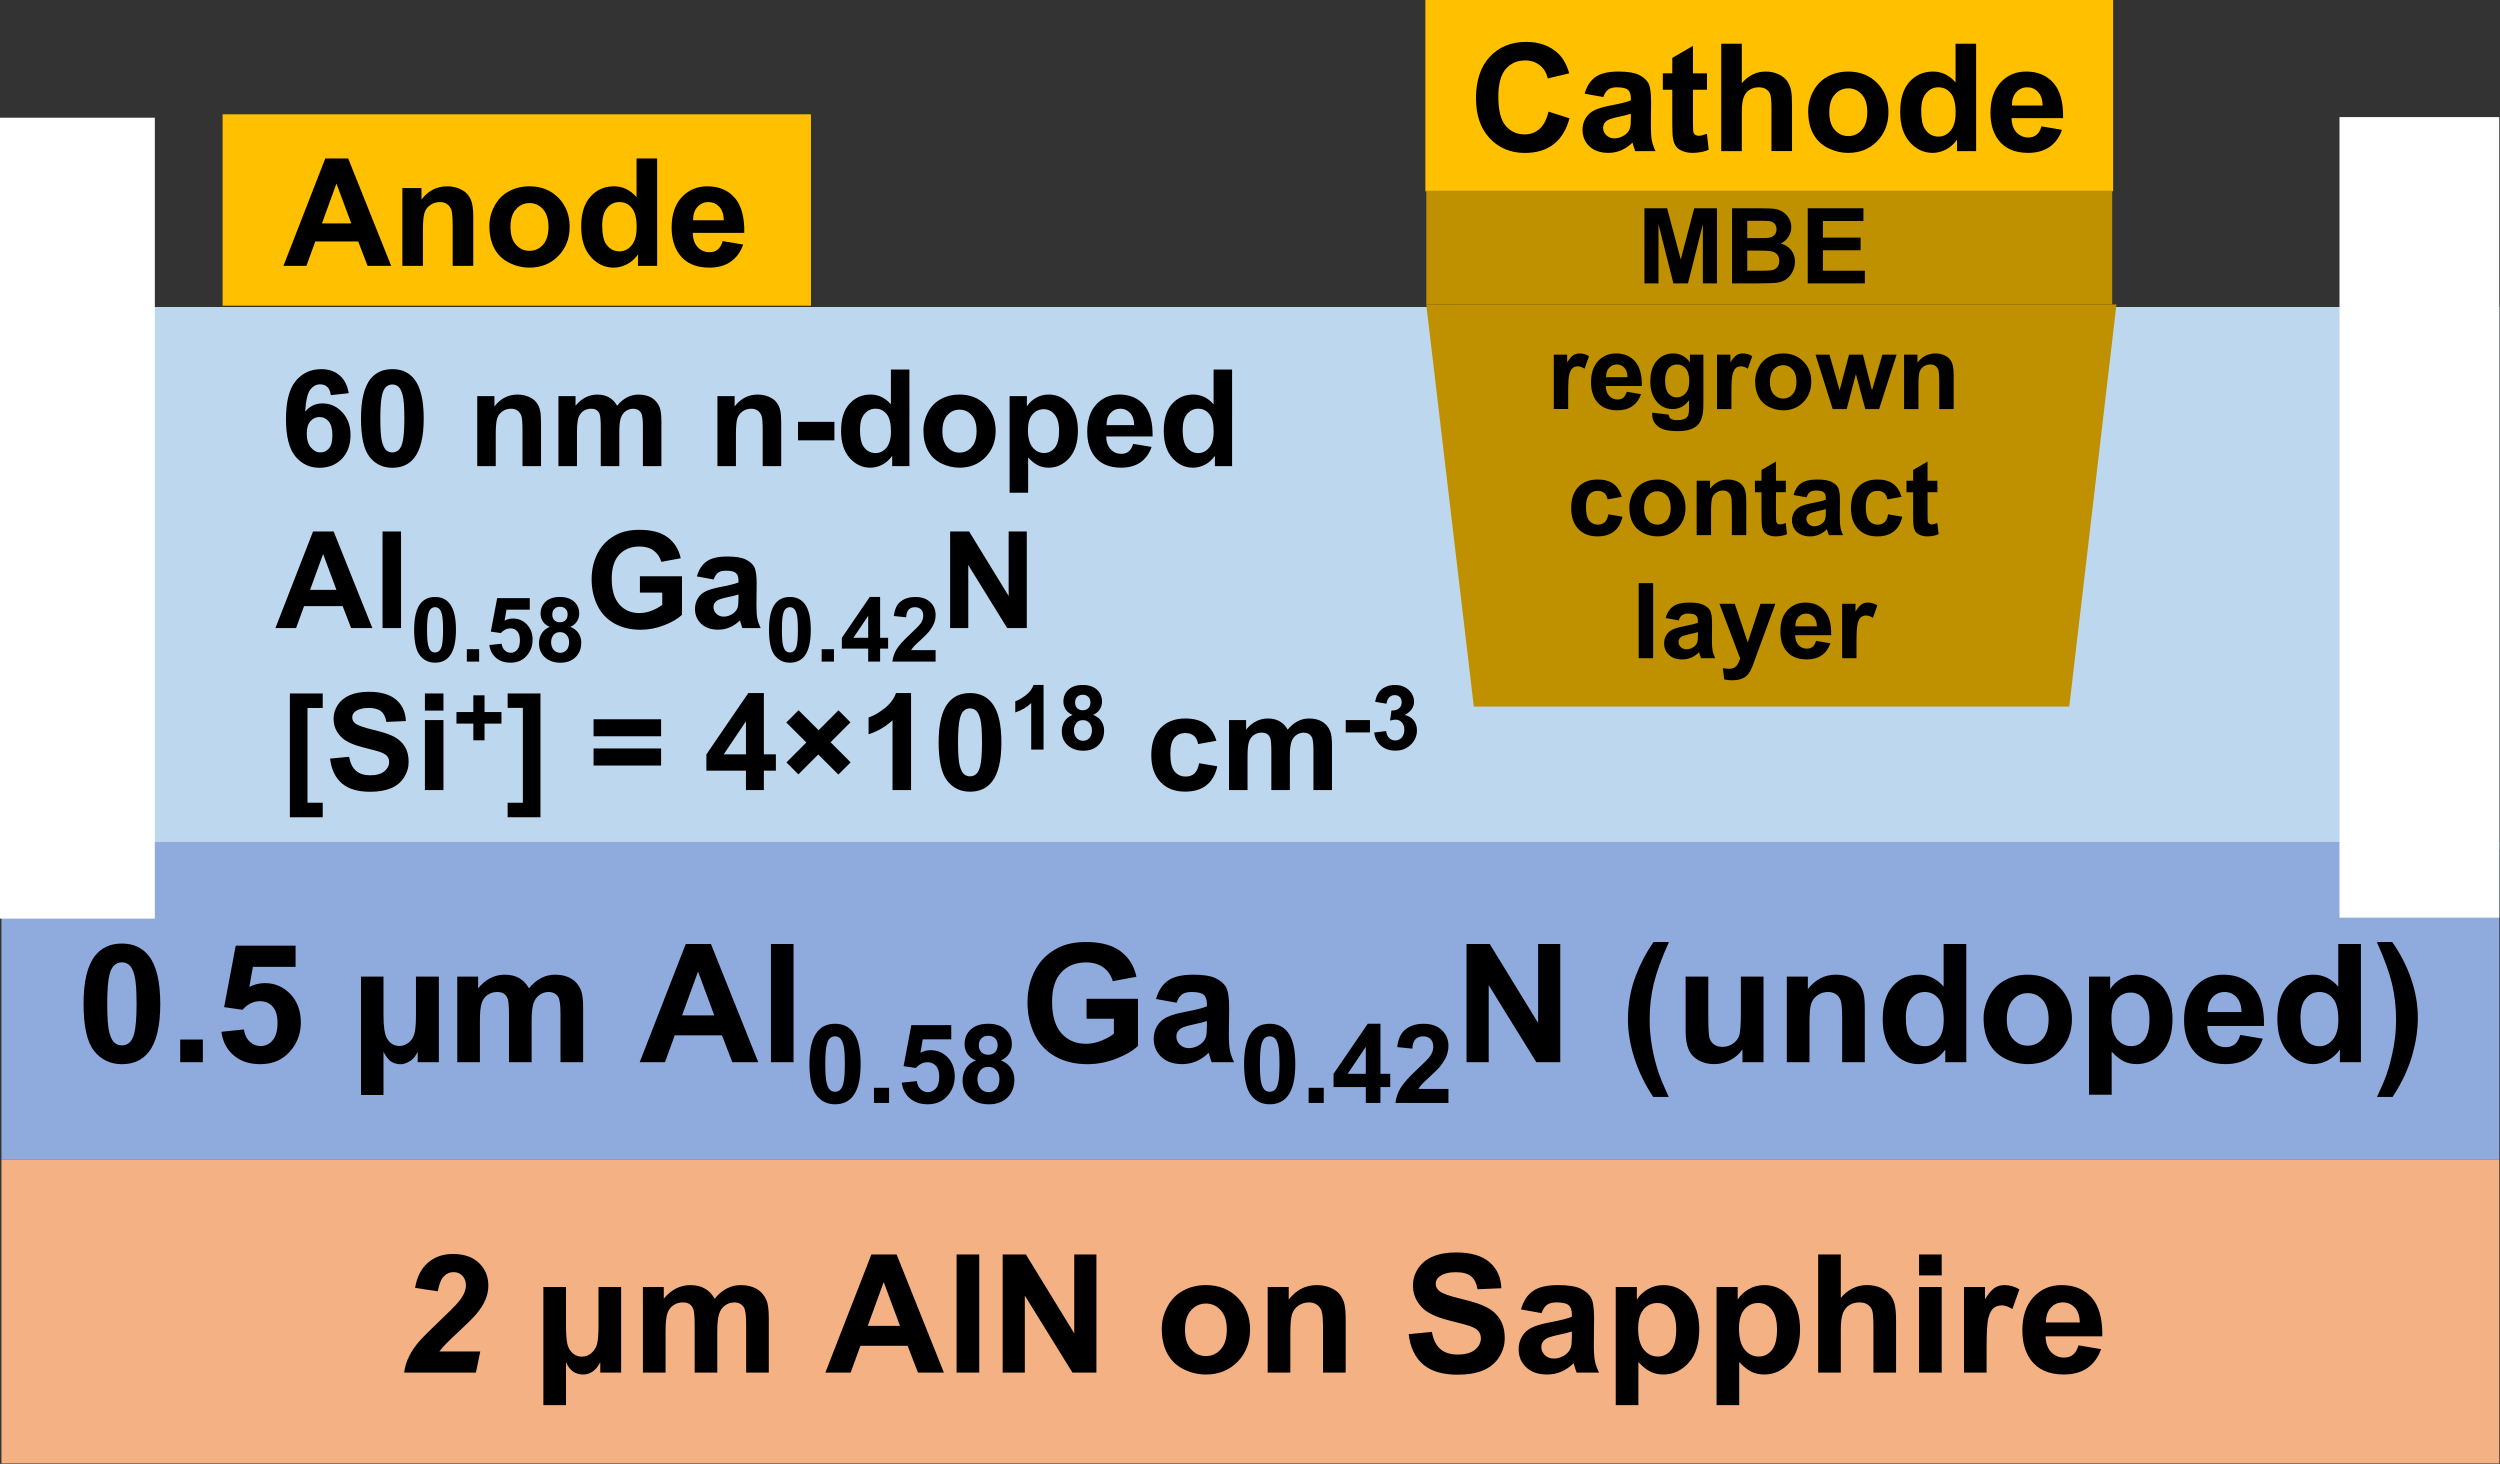 <?xml version="1.0" encoding="UTF-8" standalone="no"?>
<svg
   xmlns:dc="http://purl.org/dc/elements/1.1/"
   xmlns:cc="http://creativecommons.org/ns#"
   xmlns:rdf="http://www.w3.org/1999/02/22-rdf-syntax-ns#"
   xmlns:svg="http://www.w3.org/2000/svg"
   xmlns="http://www.w3.org/2000/svg"
   xmlns:sodipodi="http://sodipodi.sourceforge.net/DTD/sodipodi-0.dtd"
   xmlns:inkscape="http://www.inkscape.org/namespaces/inkscape"
   inkscape:version="1.0 (1.0+r73+1)"
   sodipodi:docname="4.svg"
   viewBox="0 0 849.677 497.533"
   height="497.533"
   width="849.677"
   xml:space="preserve"
   id="svg901"
   version="1.1"><rect x="0" y="0" width="849.677" height="497.533" fill="#333333" stroke="none"/><sodipodi:namedview
     inkscape:current-layer="svg901"
     inkscape:window-maximized="1"
     inkscape:window-y="27"
     inkscape:window-x="59"
     inkscape:cy="248.76666"
     inkscape:cx="424.83866"
     inkscape:zoom="1.0759804"
     fit-margin-bottom="0"
     fit-margin-right="0"
     fit-margin-left="0"
     fit-margin-top="0"
     showgrid="false"
     id="namedview129"
     inkscape:window-height="1025"
     inkscape:window-width="1861"
     inkscape:pageshadow="2"
     inkscape:pageopacity="0"
     guidetolerance="10"
     gridtolerance="10"
     objecttolerance="10"
     borderopacity="1"
     bordercolor="#666666"
     pagecolor="#ffffff" /><defs
     id="defs905"><clipPath
       id="clipPath1025"
       clipPathUnits="userSpaceOnUse"><path
         id="path1023"
         d="M 76.266,38.434 H 733.707 V 573.567 H 76.266 Z" /></clipPath><clipPath
       id="clipPath1035"
       clipPathUnits="userSpaceOnUse"><path
         id="path1033"
         d="M 0,0 H 810 V 612 H 0 Z" /></clipPath><clipPath
       id="clipPath1083"
       clipPathUnits="userSpaceOnUse"><path
         id="path1081"
         d="M 0,0 H 810 V 612 H 0 Z" /></clipPath><clipPath
       id="clipPath1111"
       clipPathUnits="userSpaceOnUse"><path
         id="path1109"
         d="M 0,0 H 810 V 612 H 0 Z" /></clipPath><clipPath
       id="clipPath1141"
       clipPathUnits="userSpaceOnUse"><path
         id="path1139"
         d="M 0,0 H 810 V 612 H 0 Z" /></clipPath><clipPath
       id="clipPath1401"
       clipPathUnits="userSpaceOnUse"><path
         id="path1399"
         d="M 467.242,329.242 H 720.215 V 532.984 H 467.242 Z" /></clipPath><clipPath
       id="clipPath1411"
       clipPathUnits="userSpaceOnUse"><path
         id="path1409"
         d="M 0,0 H 810 V 612 H 0 Z" /></clipPath><clipPath
       id="clipPath1421"
       clipPathUnits="userSpaceOnUse"><path
         id="path1419"
         d="M 76.266,38.434 H 733.707 V 573.567 H 76.266 Z" /></clipPath><clipPath
       id="clipPath1431"
       clipPathUnits="userSpaceOnUse"><path
         id="path1429"
         d="M 0,0 H 810 V 612 H 0 Z" /></clipPath><clipPath
       id="clipPath1447"
       clipPathUnits="userSpaceOnUse"><path
         id="path1445"
         d="M 0,0 H 810 V 612 H 0 Z" /></clipPath><clipPath
       id="clipPath1457"
       clipPathUnits="userSpaceOnUse"><path
         id="path1455"
         d="M 76.266,38.434 H 733.707 V 573.567 H 76.266 Z" /></clipPath><clipPath
       id="clipPath1467"
       clipPathUnits="userSpaceOnUse"><path
         id="path1465"
         d="M 0,0 H 810 V 612 H 0 Z" /></clipPath><clipPath
       id="clipPath1495"
       clipPathUnits="userSpaceOnUse"><path
         id="path1493"
         d="M 467.051,431.387 H 517.77 V 532.75 h -50.719 z" /></clipPath><clipPath
       id="clipPath1505"
       clipPathUnits="userSpaceOnUse"><path
         id="path1503"
         d="M 0,0 H 810 V 612 H 0 Z" /></clipPath><clipPath
       id="clipPath1515"
       clipPathUnits="userSpaceOnUse"><path
         id="path1513"
         d="M 76.266,38.434 H 733.707 V 573.567 H 76.266 Z" /></clipPath><clipPath
       id="clipPath1525"
       clipPathUnits="userSpaceOnUse"><path
         id="path1523"
         d="M 0,0 H 810 V 612 H 0 Z" /></clipPath><clipPath
       id="clipPath1737"
       clipPathUnits="userSpaceOnUse"><path
         id="path1735"
         d="M 127.379,327.953 H 378.477 V 530.207 H 127.379 Z" /></clipPath><clipPath
       id="clipPath1747"
       clipPathUnits="userSpaceOnUse"><path
         id="path1745"
         d="M 0,0 H 810 V 612 H 0 Z" /></clipPath><clipPath
       id="clipPath1757"
       clipPathUnits="userSpaceOnUse"><path
         id="path1755"
         d="M 76.266,38.434 H 733.707 V 573.567 H 76.266 Z" /></clipPath><clipPath
       id="clipPath1767"
       clipPathUnits="userSpaceOnUse"><path
         id="path1765"
         d="M 0,0 H 810 V 612 H 0 Z" /></clipPath><clipPath
       id="clipPath1783"
       clipPathUnits="userSpaceOnUse"><path
         id="path1781"
         d="M 0,0 H 810 V 612 H 0 Z" /></clipPath><clipPath
       id="clipPath1793"
       clipPathUnits="userSpaceOnUse"><path
         id="path1791"
         d="M 76.266,38.434 H 733.707 V 573.567 H 76.266 Z" /></clipPath><clipPath
       id="clipPath1803"
       clipPathUnits="userSpaceOnUse"><path
         id="path1801"
         d="M 0,0 H 810 V 612 H 0 Z" /></clipPath><clipPath
       id="clipPath1819"
       clipPathUnits="userSpaceOnUse"><path
         id="path1817"
         d="M 0,0 H 810 V 612 H 0 Z" /></clipPath><clipPath
       id="clipPath1829"
       clipPathUnits="userSpaceOnUse"><path
         id="path1827"
         d="M 76.266,38.434 H 733.707 V 573.567 H 76.266 Z" /></clipPath><clipPath
       id="clipPath1839"
       clipPathUnits="userSpaceOnUse"><path
         id="path1837"
         d="M 0,0 H 810 V 612 H 0 Z" /></clipPath><clipPath
       id="clipPath1855"
       clipPathUnits="userSpaceOnUse"><path
         id="path1853"
         d="M 76.266,38.434 H 733.707 V 573.567 H 76.266 Z" /></clipPath><clipPath
       id="clipPath1865"
       clipPathUnits="userSpaceOnUse"><path
         id="path1863"
         d="M 0,0 H 810 V 612 H 0 Z" /></clipPath><clipPath
       id="clipPath1881"
       clipPathUnits="userSpaceOnUse"><path
         id="path1879"
         d="m 127.223,429.742 h 49.898 v 100.973 h -49.898 z" /></clipPath><clipPath
       id="clipPath1891"
       clipPathUnits="userSpaceOnUse"><path
         id="path1889"
         d="M 0,0 H 810 V 612 H 0 Z" /></clipPath><clipPath
       id="clipPath1901"
       clipPathUnits="userSpaceOnUse"><path
         id="path1899"
         d="M 76.266,38.434 H 733.707 V 573.567 H 76.266 Z" /></clipPath><clipPath
       id="clipPath1911"
       clipPathUnits="userSpaceOnUse"><path
         id="path1909"
         d="M 0,0 H 810 V 612 H 0 Z" /></clipPath></defs><g
     transform="matrix(1.333,0,0,1.333,-115.143,-159.233)"
     id="g909"><g
       transform="matrix(2,0,0,2,-743.799,-31.473)"
       id="g2466"><g
         id="g1027"><g
           id="g1029"><g
             id="g1031"
             clip-path="url(#clipPath1035)"><g
               id="g1037"><path
                 d="m 415.273,114.598 h 318.434 v 69.098 H 415.273 Z"
                 style="fill:#bdd7ee;fill-opacity:1;fill-rule:nonzero;stroke:none"
                 id="path1039" /></g></g></g></g><path
         d="m 458.375,123.309 c -0.613,-0.524 -1.387,-0.786 -2.324,-0.786 -1.332,0 -2.418,0.497 -3.25,1.493 -0.836,0.996 -1.254,2.625 -1.254,4.882 0,2.2 0.402,3.786 1.203,4.754 0.801,0.961 1.824,1.446 3.066,1.446 1.161,0 2.11,-0.379 2.848,-1.141 0.742,-0.762 1.109,-1.773 1.109,-3.031 0,-1.192 -0.351,-2.16 -1.054,-2.91 -0.703,-0.75 -1.547,-1.125 -2.531,-1.125 -0.876,0 -1.606,0.347 -2.196,1.043 0.09,-1.418 0.309,-2.352 0.653,-2.797 0.343,-0.449 0.765,-0.676 1.261,-0.676 0.379,0 0.684,0.113 0.918,0.336 0.238,0.226 0.383,0.574 0.438,1.043 l 2.285,-0.25 c -0.168,-0.996 -0.559,-1.758 -1.172,-2.281 z m -3.711,5.855 c 0.316,-0.355 0.699,-0.535 1.152,-0.535 0.469,0 0.864,0.187 1.176,0.559 0.313,0.371 0.473,0.957 0.473,1.761 0,0.778 -0.149,1.34 -0.438,1.68 -0.293,0.34 -0.656,0.512 -1.093,0.512 -0.454,0 -0.856,-0.207 -1.207,-0.625 -0.356,-0.418 -0.532,-1.008 -0.532,-1.778 0,-0.695 0.157,-1.218 0.469,-1.574 z m 7.652,-5.383 c -0.804,1.02 -1.207,2.692 -1.207,5.008 0,2.363 0.364,4.008 1.098,4.926 0.734,0.926 1.699,1.383 2.898,1.383 1.196,0 2.125,-0.418 2.79,-1.262 0.808,-1.016 1.21,-2.691 1.21,-5.02 0,-2.336 -0.398,-4.007 -1.203,-5.019 -0.672,-0.848 -1.601,-1.274 -2.797,-1.274 -1.191,0 -2.121,0.418 -2.789,1.258 z m 3.551,0.969 c 0.219,0.184 0.403,0.547 0.551,1.086 0.144,0.543 0.219,1.531 0.219,2.98 0,1.442 -0.082,2.469 -0.246,3.075 -0.121,0.468 -0.297,0.797 -0.52,0.976 -0.223,0.184 -0.476,0.274 -0.766,0.274 -0.285,0 -0.539,-0.09 -0.761,-0.266 -0.219,-0.184 -0.403,-0.543 -0.551,-1.082 -0.145,-0.539 -0.219,-1.535 -0.219,-2.977 0,-1.449 0.082,-2.472 0.246,-3.086 0.121,-0.468 0.297,-0.796 0.524,-0.98 0.222,-0.18 0.476,-0.27 0.761,-0.27 0.29,0 0.54,0.09 0.762,0.27 z m 18.195,4.594 c 0,-0.688 -0.042,-1.219 -0.132,-1.586 -0.086,-0.371 -0.239,-0.703 -0.461,-0.992 -0.219,-0.293 -0.547,-0.532 -0.977,-0.719 -0.433,-0.188 -0.91,-0.281 -1.43,-0.281 -1.179,0 -2.16,0.504 -2.941,1.511 v -1.312 h -2.191 v 8.922 h 2.359 v -4.039 c 0,-0.996 0.063,-1.68 0.184,-2.047 0.117,-0.371 0.343,-0.668 0.668,-0.895 0.32,-0.222 0.687,-0.336 1.101,-0.336 0.317,0 0.59,0.078 0.817,0.235 0.226,0.16 0.39,0.379 0.492,0.664 0.097,0.277 0.148,0.902 0.148,1.867 v 4.551 h 2.363 z m 2.219,5.543 h 2.364 v -4.332 c 0,-0.86 0.062,-1.473 0.187,-1.844 0.125,-0.367 0.336,-0.649 0.625,-0.848 0.293,-0.191 0.621,-0.293 0.984,-0.293 0.301,0 0.543,0.063 0.719,0.188 0.176,0.121 0.309,0.308 0.391,0.562 0.082,0.25 0.125,0.813 0.125,1.676 v 4.891 h 2.363 v -4.285 c 0,-0.84 0.063,-1.454 0.191,-1.84 0.129,-0.391 0.34,-0.688 0.629,-0.891 0.293,-0.199 0.606,-0.301 0.934,-0.301 0.453,0 0.789,0.168 1.008,0.504 0.164,0.258 0.246,0.832 0.246,1.715 v 5.098 h 2.359 v -5.703 c 0,-0.852 -0.082,-1.469 -0.246,-1.848 -0.222,-0.516 -0.558,-0.906 -1.012,-1.172 -0.457,-0.266 -1.011,-0.398 -1.668,-0.398 -0.511,0 -1,0.117 -1.453,0.351 -0.453,0.235 -0.875,0.594 -1.269,1.067 -0.266,-0.473 -0.613,-0.832 -1.031,-1.067 -0.418,-0.234 -0.918,-0.351 -1.489,-0.351 -1.074,0 -2,0.472 -2.777,1.418 v -1.219 h -2.18 z m 28.399,-5.543 c 0,-0.688 -0.043,-1.219 -0.129,-1.586 -0.086,-0.371 -0.239,-0.703 -0.461,-0.992 -0.223,-0.293 -0.547,-0.532 -0.981,-0.719 -0.429,-0.188 -0.906,-0.281 -1.425,-0.281 -1.184,0 -2.164,0.504 -2.942,1.511 v -1.312 h -2.191 v 8.922 h 2.359 v -4.039 c 0,-0.996 0.063,-1.68 0.18,-2.047 0.121,-0.371 0.344,-0.668 0.668,-0.895 0.324,-0.222 0.691,-0.336 1.101,-0.336 0.317,0 0.594,0.078 0.821,0.235 0.226,0.16 0.386,0.379 0.492,0.664 0.098,0.277 0.148,0.902 0.148,1.867 v 4.551 h 2.36 v -5.543"
         style="fill:#000000;fill-opacity:1;fill-rule:nonzero;stroke:none"
         id="path1041" /><path
         d="m 516.824,129.242 h 4.637 v 2.359 h -4.637 z"
         style="fill:#000000;fill-opacity:1;fill-rule:nonzero;stroke:none"
         id="path1043" /><path
         d="m 531.023,122.57 h -2.359 v 4.438 c -0.73,-0.832 -1.594,-1.246 -2.59,-1.246 -1.086,0 -1.984,0.394 -2.695,1.183 -0.715,0.785 -1.067,1.934 -1.067,3.446 0,1.48 0.364,2.632 1.094,3.457 0.731,0.828 1.61,1.238 2.633,1.238 0.508,0 1.004,-0.121 1.504,-0.371 0.492,-0.25 0.922,-0.629 1.285,-1.141 v 1.313 h 2.195 z m -5.734,5.668 c 0.379,-0.445 0.848,-0.672 1.406,-0.672 0.578,0 1.051,0.227 1.422,0.68 0.371,0.449 0.555,1.188 0.555,2.215 0,0.918 -0.192,1.609 -0.57,2.07 -0.383,0.461 -0.848,0.692 -1.391,0.692 -0.68,0 -1.215,-0.309 -1.594,-0.926 -0.265,-0.422 -0.394,-1.113 -0.394,-2.063 0,-0.886 0.187,-1.55 0.566,-1.996 z m 8.098,4.672 c 0.386,0.711 0.949,1.254 1.695,1.625 0.742,0.367 1.52,0.551 2.336,0.551 1.324,0 2.418,-0.441 3.293,-1.328 0.867,-0.891 1.305,-2.008 1.305,-3.36 0,-1.336 -0.43,-2.445 -1.297,-3.32 -0.86,-0.875 -1.965,-1.316 -3.317,-1.316 -0.871,0 -1.664,0.195 -2.375,0.582 -0.707,0.383 -1.254,0.945 -1.64,1.676 -0.387,0.734 -0.578,1.496 -0.578,2.281 0,1.023 0.191,1.89 0.578,2.609 z m 2.472,-4.519 c 0.418,-0.469 0.934,-0.703 1.551,-0.703 0.617,0 1.133,0.234 1.551,0.703 0.418,0.472 0.625,1.144 0.625,2.019 0,0.895 -0.207,1.578 -0.625,2.047 -0.418,0.473 -0.934,0.707 -1.551,0.707 -0.617,0 -1.133,-0.234 -1.551,-0.707 -0.421,-0.469 -0.632,-1.148 -0.632,-2.031 0,-0.883 0.211,-1.563 0.632,-2.035 z m 7.938,9.89 h 2.363 v -4.496 c 0.442,0.477 0.863,0.813 1.266,1.008 0.398,0.195 0.847,0.293 1.34,0.293 1.035,0 1.918,-0.41 2.644,-1.238 0.731,-0.825 1.094,-1.981 1.094,-3.473 0,-1.453 -0.363,-2.582 -1.086,-3.395 -0.723,-0.812 -1.602,-1.218 -2.637,-1.218 -0.593,0 -1.136,0.14 -1.621,0.422 -0.488,0.281 -0.875,0.644 -1.16,1.089 v -1.308 h -2.203 z m 2.91,-9.984 c 0.379,-0.445 0.859,-0.668 1.438,-0.668 0.55,0 1.015,0.226 1.39,0.68 0.375,0.453 0.567,1.148 0.567,2.082 0,1.004 -0.184,1.722 -0.547,2.164 -0.364,0.441 -0.821,0.66 -1.371,0.66 -0.571,0 -1.055,-0.238 -1.454,-0.719 -0.398,-0.48 -0.597,-1.219 -0.597,-2.223 0,-0.871 0.191,-1.535 0.574,-1.976 z m 12.27,4.726 c -0.254,0.2 -0.567,0.301 -0.938,0.301 -0.539,0 -0.996,-0.195 -1.359,-0.582 -0.364,-0.394 -0.555,-0.933 -0.571,-1.637 h 5.914 c 0.036,-1.808 -0.332,-3.152 -1.097,-4.027 -0.77,-0.875 -1.817,-1.316 -3.145,-1.316 -1.183,0 -2.16,0.418 -2.933,1.258 -0.77,0.835 -1.157,1.996 -1.157,3.472 0,1.238 0.293,2.262 0.879,3.074 0.746,1.016 1.895,1.52 3.446,1.52 0.98,0 1.796,-0.223 2.449,-0.672 0.652,-0.453 1.133,-1.109 1.433,-1.973 l -2.355,-0.394 c -0.125,0.449 -0.316,0.773 -0.566,0.976 z m -2.825,-3.363 c -0.007,-0.64 0.157,-1.152 0.496,-1.527 0.336,-0.375 0.762,-0.567 1.278,-0.567 0.48,0 0.89,0.18 1.226,0.536 0.336,0.355 0.512,0.875 0.528,1.558 z m 16.008,-7.09 h -2.359 v 4.438 c -0.727,-0.832 -1.59,-1.246 -2.59,-1.246 -1.082,0 -1.984,0.394 -2.695,1.183 -0.711,0.785 -1.067,1.934 -1.067,3.446 0,1.48 0.363,2.632 1.098,3.457 0.73,0.828 1.609,1.238 2.633,1.238 0.504,0 1.004,-0.121 1.5,-0.371 0.496,-0.25 0.925,-0.629 1.289,-1.141 v 1.313 h 2.191 z m -5.734,5.668 c 0.379,-0.445 0.847,-0.672 1.406,-0.672 0.578,0 1.051,0.227 1.422,0.68 0.371,0.449 0.555,1.188 0.555,2.215 0,0.918 -0.192,1.609 -0.571,2.07 -0.383,0.461 -0.843,0.692 -1.386,0.692 -0.684,0 -1.215,-0.309 -1.598,-0.926 -0.262,-0.422 -0.395,-1.113 -0.395,-2.063 0,-0.886 0.192,-1.55 0.567,-1.996"
         style="fill:#000000;fill-opacity:1;fill-rule:nonzero;stroke:none"
         id="path1045" /><path
         d="m 457.625,143.219 h -2.629 l -4.797,12.316 h 2.637 l 1.016,-2.797 h 4.921 l 1.079,2.797 h 2.707 z m -3.008,7.445 1.664,-4.57 1.699,4.57 z m 9.238,4.871 h 2.36 v -12.316 h -2.36 z"
         style="fill:#000000;fill-opacity:1;fill-rule:nonzero;stroke:none"
         id="path1047" /><path
         d="m 468.695,152.406 c -0.539,0.68 -0.808,1.793 -0.808,3.336 0,1.574 0.246,2.668 0.734,3.281 0.488,0.614 1.133,0.922 1.934,0.922 0.793,0 1.41,-0.281 1.851,-0.84 0.539,-0.679 0.809,-1.793 0.809,-3.347 0,-1.555 -0.266,-2.668 -0.801,-3.34 -0.445,-0.566 -1.066,-0.852 -1.859,-0.852 -0.797,0 -1.418,0.282 -1.86,0.84 z m 2.364,0.649 c 0.148,0.121 0.269,0.359 0.367,0.722 0.097,0.36 0.144,1.02 0.144,1.981 0,0.965 -0.054,1.644 -0.16,2.051 -0.086,0.312 -0.203,0.527 -0.351,0.648 -0.149,0.121 -0.317,0.184 -0.504,0.184 -0.196,0 -0.36,-0.063 -0.508,-0.18 -0.149,-0.117 -0.274,-0.359 -0.367,-0.719 -0.098,-0.359 -0.149,-1.019 -0.149,-1.984 0,-0.961 0.055,-1.645 0.164,-2.051 0.082,-0.312 0.2,-0.531 0.348,-0.652 0.148,-0.125 0.316,-0.184 0.512,-0.184 0.187,0 0.355,0.059 0.504,0.184 z m 3.543,6.75 h 1.57 v -1.575 h -1.57 z m 3.726,-0.473 c 0.481,0.41 1.094,0.613 1.852,0.613 0.949,0 1.687,-0.363 2.218,-1.086 0.395,-0.531 0.59,-1.132 0.59,-1.808 0,-0.809 -0.242,-1.469 -0.726,-1.977 -0.485,-0.504 -1.078,-0.758 -1.774,-0.758 -0.367,0 -0.722,0.086 -1.074,0.262 l 0.246,-1.394 h 2.965 v -1.469 h -4.156 l -0.809,4.269 1.278,0.184 c 0.359,-0.398 0.761,-0.598 1.214,-0.598 0.36,0 0.657,0.125 0.883,0.379 0.223,0.25 0.336,0.629 0.336,1.129 0,0.539 -0.113,0.942 -0.34,1.207 -0.23,0.27 -0.508,0.399 -0.836,0.399 -0.285,0 -0.539,-0.106 -0.757,-0.309 -0.219,-0.207 -0.352,-0.488 -0.399,-0.844 l -1.566,0.164 c 0.093,0.684 0.379,1.235 0.855,1.637 z m 5.801,-3.094 c -0.223,0.371 -0.328,0.778 -0.328,1.223 0,0.805 0.289,1.437 0.875,1.902 0.496,0.391 1.117,0.586 1.863,0.586 0.801,0 1.445,-0.238 1.93,-0.711 0.48,-0.472 0.722,-1.086 0.722,-1.847 0,-0.457 -0.121,-0.864 -0.355,-1.211 -0.238,-0.352 -0.582,-0.618 -1.039,-0.801 0.359,-0.156 0.637,-0.383 0.836,-0.68 0.195,-0.297 0.297,-0.637 0.297,-1.015 0,-0.614 -0.215,-1.118 -0.649,-1.516 -0.429,-0.398 -1.035,-0.602 -1.816,-0.602 -0.785,0 -1.391,0.204 -1.817,0.602 -0.429,0.398 -0.644,0.902 -0.644,1.516 0,0.359 0.094,0.687 0.277,0.988 0.184,0.297 0.481,0.535 0.887,0.707 -0.473,0.203 -0.82,0.488 -1.039,0.859 z m 1.633,-3.152 c 0.179,-0.18 0.418,-0.27 0.722,-0.27 0.289,0 0.524,0.09 0.7,0.266 0.179,0.176 0.269,0.414 0.269,0.707 0,0.313 -0.09,0.559 -0.269,0.734 -0.18,0.18 -0.418,0.27 -0.719,0.27 -0.293,0 -0.527,-0.09 -0.707,-0.266 -0.176,-0.175 -0.262,-0.418 -0.262,-0.73 0,-0.297 0.086,-0.531 0.266,-0.711 z m -0.133,3.359 c 0.191,-0.261 0.476,-0.394 0.859,-0.394 0.332,0 0.606,0.117 0.824,0.347 0.215,0.235 0.325,0.543 0.325,0.926 0,0.442 -0.106,0.778 -0.321,1.012 -0.211,0.234 -0.48,0.348 -0.804,0.348 -0.332,0 -0.61,-0.122 -0.832,-0.364 -0.219,-0.242 -0.332,-0.578 -0.332,-1.011 0,-0.309 0.093,-0.598 0.281,-0.864"
         style="fill:#000000;fill-opacity:1;fill-rule:nonzero;stroke:none"
         id="path1049" /><path
         d="m 499.516,151.008 v 1.562 c -0.375,0.293 -0.825,0.535 -1.348,0.742 -0.523,0.204 -1.043,0.309 -1.566,0.309 -1.051,0 -1.907,-0.367 -2.555,-1.098 -0.649,-0.73 -0.973,-1.828 -0.973,-3.289 0,-1.355 0.321,-2.379 0.961,-3.066 0.641,-0.688 1.508,-1.035 2.59,-1.035 0.719,0 1.316,0.176 1.793,0.523 0.48,0.352 0.809,0.832 0.98,1.434 l 2.473,-0.461 c -0.25,-1.129 -0.801,-2.016 -1.66,-2.66 -0.859,-0.641 -2.055,-0.961 -3.586,-0.961 -1.176,0 -2.16,0.203 -2.945,0.613 -1.039,0.531 -1.825,1.297 -2.364,2.293 -0.539,1 -0.804,2.137 -0.804,3.422 0,1.184 0.238,2.273 0.718,3.281 0.485,1.004 1.204,1.774 2.161,2.317 0.961,0.543 2.082,0.812 3.371,0.812 1.011,0 2.015,-0.191 3.004,-0.578 0.988,-0.383 1.742,-0.828 2.265,-1.328 v -4.91 h -5.363 v 2.078 z m 7.129,-2.543 c 0.234,-0.168 0.562,-0.246 0.98,-0.246 0.625,0 1.047,0.097 1.27,0.289 0.226,0.191 0.339,0.515 0.339,0.969 v 0.238 c -0.429,0.176 -1.191,0.371 -2.296,0.578 -0.817,0.156 -1.446,0.34 -1.876,0.551 -0.437,0.207 -0.773,0.511 -1.011,0.906 -0.242,0.395 -0.363,0.844 -0.363,1.348 0,0.761 0.265,1.39 0.792,1.89 0.532,0.5 1.254,0.75 2.172,0.75 0.52,0 1.012,-0.101 1.473,-0.297 0.457,-0.195 0.891,-0.488 1.293,-0.882 0.016,0.046 0.043,0.14 0.082,0.277 0.09,0.309 0.164,0.543 0.227,0.699 h 2.335 c -0.207,-0.426 -0.347,-0.824 -0.421,-1.195 -0.079,-0.375 -0.118,-0.953 -0.118,-1.738 l 0.028,-2.754 c 0,-1.028 -0.106,-1.731 -0.313,-2.114 -0.211,-0.382 -0.574,-0.699 -1.09,-0.949 -0.515,-0.25 -1.3,-0.375 -2.351,-0.375 -1.16,0 -2.035,0.207 -2.621,0.621 -0.59,0.418 -1.004,1.055 -1.246,1.918 l 2.144,0.387 c 0.145,-0.418 0.336,-0.707 0.571,-0.871 z m 2.589,3.254 c 0,0.566 -0.035,0.949 -0.097,1.152 -0.086,0.309 -0.274,0.567 -0.559,0.781 -0.387,0.282 -0.797,0.422 -1.219,0.422 -0.382,0 -0.695,-0.121 -0.941,-0.363 -0.246,-0.238 -0.371,-0.527 -0.371,-0.856 0,-0.335 0.152,-0.613 0.461,-0.832 0.203,-0.132 0.633,-0.273 1.289,-0.414 0.652,-0.136 1.133,-0.257 1.437,-0.359 v 0.469"
         style="fill:#000000;fill-opacity:1;fill-rule:nonzero;stroke:none"
         id="path1051" /><path
         d="m 513.93,152.406 c -0.535,0.68 -0.805,1.793 -0.805,3.336 0,1.574 0.246,2.668 0.734,3.281 0.489,0.614 1.129,0.922 1.93,0.922 0.793,0 1.41,-0.281 1.856,-0.84 0.535,-0.679 0.804,-1.793 0.804,-3.347 0,-1.555 -0.265,-2.668 -0.797,-3.34 -0.449,-0.566 -1.07,-0.852 -1.863,-0.852 -0.797,0 -1.414,0.282 -1.859,0.84 z m 2.363,0.649 c 0.148,0.121 0.269,0.359 0.367,0.722 0.098,0.36 0.145,1.02 0.145,1.981 0,0.965 -0.051,1.644 -0.16,2.051 -0.083,0.312 -0.2,0.527 -0.348,0.648 -0.149,0.121 -0.32,0.184 -0.508,0.184 -0.191,0 -0.359,-0.063 -0.508,-0.18 -0.148,-0.117 -0.269,-0.359 -0.367,-0.719 -0.098,-0.359 -0.144,-1.019 -0.144,-1.984 0,-0.961 0.05,-1.645 0.16,-2.051 0.086,-0.312 0.199,-0.531 0.347,-0.652 0.149,-0.125 0.321,-0.184 0.512,-0.184 0.188,0 0.356,0.059 0.504,0.184 z m 3.543,6.75 h 1.57 v -1.575 h -1.57 z m 7.453,0 v -1.653 h 1.02 v -1.382 h -1.02 v -5.204 h -1.32 l -3.559,5.211 v 1.375 h 3.36 v 1.653 z m -3.406,-3.035 1.887,-2.801 v 2.801 z m 7.359,1.574 c 0.086,-0.141 0.192,-0.289 0.324,-0.438 0.129,-0.148 0.446,-0.449 0.942,-0.906 0.496,-0.453 0.84,-0.801 1.031,-1.043 0.285,-0.367 0.496,-0.719 0.629,-1.051 0.133,-0.332 0.195,-0.687 0.195,-1.054 0,-0.649 -0.226,-1.192 -0.691,-1.629 -0.461,-0.438 -1.098,-0.657 -1.906,-0.657 -0.743,0 -1.356,0.192 -1.848,0.567 -0.492,0.379 -0.785,1 -0.879,1.863 l 1.566,0.16 c 0.032,-0.461 0.141,-0.789 0.336,-0.988 0.196,-0.195 0.457,-0.297 0.782,-0.297 0.332,0 0.593,0.094 0.781,0.285 0.187,0.188 0.285,0.457 0.285,0.809 0,0.312 -0.109,0.637 -0.324,0.961 -0.164,0.234 -0.594,0.679 -1.305,1.344 -0.879,0.816 -1.469,1.472 -1.769,1.964 -0.297,0.493 -0.477,1.02 -0.536,1.571 h 5.508 v -1.461 h -3.121"
         style="fill:#000000;fill-opacity:1;fill-rule:nonzero;stroke:none"
         id="path1053" /><path
         d="M 538.527,155.535 V 147.5 l 4.965,8.035 h 2.496 v -12.316 h -2.312 v 8.226 l -5.039,-8.226 h -2.422 v 12.316 h 2.312"
         style="fill:#000000;fill-opacity:1;fill-rule:nonzero;stroke:none"
         id="path1055" /><path
         d="m 456.23,179.652 v -1.855 h -1.941 v -12.074 h 1.941 v -1.856 h -4.187 v 15.785 z m 2.434,-4.328 c 0.836,0.719 2.031,1.078 3.59,1.078 1.066,0 1.961,-0.152 2.676,-0.449 0.718,-0.301 1.273,-0.758 1.664,-1.375 0.394,-0.617 0.59,-1.273 0.59,-1.98 0,-0.782 -0.164,-1.434 -0.493,-1.961 -0.328,-0.532 -0.781,-0.949 -1.359,-1.254 -0.582,-0.305 -1.477,-0.598 -2.684,-0.887 -1.21,-0.285 -1.972,-0.562 -2.285,-0.824 -0.25,-0.207 -0.371,-0.453 -0.371,-0.746 0,-0.321 0.129,-0.574 0.395,-0.766 0.41,-0.297 0.976,-0.445 1.695,-0.445 0.703,0 1.227,0.14 1.578,0.418 0.352,0.273 0.578,0.73 0.684,1.363 l 2.488,-0.109 c -0.039,-1.129 -0.449,-2.035 -1.23,-2.711 -0.786,-0.68 -1.95,-1.02 -3.493,-1.02 -0.945,0 -1.754,0.145 -2.425,0.43 -0.668,0.285 -1.18,0.703 -1.536,1.246 -0.355,0.547 -0.535,1.133 -0.535,1.762 0,0.972 0.379,1.801 1.137,2.476 0.535,0.481 1.473,0.891 2.805,1.219 1.035,0.258 1.699,0.438 1.992,0.539 0.422,0.149 0.723,0.328 0.894,0.531 0.172,0.207 0.254,0.453 0.254,0.746 0,0.454 -0.203,0.848 -0.605,1.188 -0.41,0.34 -1.012,0.508 -1.813,0.508 -0.757,0 -1.359,-0.192 -1.8,-0.571 -0.446,-0.382 -0.743,-0.976 -0.887,-1.789 l -2.422,0.235 c 0.164,1.379 0.664,2.426 1.496,3.148 z m 10.594,-9.273 h 2.363 v -2.184 h -2.363 z m 0,10.133 h 2.363 v -8.922 h -2.363 z"
         style="fill:#000000;fill-opacity:1;fill-rule:nonzero;stroke:none"
         id="path1057" /><path
         d="m 476.859,169.84 v -2.129 h 2.157 v -1.473 h -2.157 v -2.133 h -1.429 v 2.133 h -2.149 v 1.473 h 2.149 v 2.129 h 1.429"
         style="fill:#000000;fill-opacity:1;fill-rule:nonzero;stroke:none"
         id="path1059" /><path
         d="m 479.805,163.867 v 1.84 h 1.941 v 12.09 h -1.941 v 1.855 h 4.183 v -15.785 z m 10.953,5.461 h 8.609 v -2.168 h -8.609 z m 0,3.731 h 8.609 v -2.176 h -8.609 z m 21.711,3.125 v -2.477 H 514 v -2.078 h -1.531 v -7.813 h -1.985 l -5.343,7.821 v 2.07 h 5.043 v 2.477 z m -5.114,-4.555 2.829,-4.211 v 4.211 h -2.829"
         style="fill:#000000;fill-opacity:1;fill-rule:nonzero;stroke:none"
         id="path1061" /><path
         d="m 516.867,174.184 2.535,-2.539 2.563,2.562 1.566,-1.559 -2.562,-2.562 2.535,-2.539 -1.524,-1.531 -2.535,2.539 -2.554,-2.547 -1.563,1.562 2.555,2.547 -2.535,2.539 1.519,1.528"
         style="fill:#000000;fill-opacity:1;fill-rule:nonzero;stroke:none"
         id="path1063" /><path
         d="m 531.234,163.816 h -1.918 c -0.269,0.75 -0.765,1.407 -1.484,1.969 -0.727,0.563 -1.394,0.945 -2.012,1.145 v 2.144 c 1.172,-0.386 2.188,-0.98 3.051,-1.789 v 8.895 h 2.363 z m 4.727,1.262 c -0.809,1.016 -1.211,2.684 -1.211,5.004 0,2.363 0.367,4.008 1.102,4.926 0.734,0.926 1.699,1.383 2.898,1.383 1.191,0 2.121,-0.418 2.789,-1.258 0.809,-1.02 1.211,-2.695 1.211,-5.024 0,-2.336 -0.402,-4.011 -1.203,-5.015 -0.672,-0.852 -1.606,-1.278 -2.797,-1.278 -1.195,0 -2.121,0.422 -2.789,1.262 z m 3.551,0.969 c 0.218,0.183 0.402,0.543 0.55,1.086 0.141,0.539 0.215,1.527 0.215,2.976 0,1.446 -0.082,2.469 -0.242,3.071 -0.121,0.472 -0.297,0.8 -0.523,0.98 -0.223,0.184 -0.477,0.274 -0.762,0.274 -0.285,0 -0.539,-0.09 -0.758,-0.266 -0.222,-0.184 -0.406,-0.539 -0.551,-1.082 -0.148,-0.543 -0.218,-1.531 -0.218,-2.977 0,-1.449 0.078,-2.472 0.242,-3.082 0.125,-0.472 0.297,-0.797 0.519,-0.98 0.227,-0.184 0.481,-0.274 0.766,-0.274 0.285,0 0.539,0.09 0.762,0.274"
         style="fill:#000000;fill-opacity:1;fill-rule:nonzero;stroke:none"
         id="path1065" /><path
         d="m 548.125,162.785 h -1.277 c -0.18,0.5 -0.508,0.938 -0.989,1.313 -0.484,0.375 -0.929,0.629 -1.339,0.765 v 1.426 c 0.781,-0.258 1.457,-0.652 2.031,-1.191 v 5.925 h 1.574 z m 2.652,4.668 c -0.218,0.375 -0.328,0.781 -0.328,1.227 0,0.804 0.293,1.437 0.875,1.898 0.5,0.391 1.121,0.59 1.864,0.59 0.804,0 1.445,-0.238 1.929,-0.711 0.485,-0.477 0.727,-1.09 0.727,-1.848 0,-0.457 -0.121,-0.863 -0.356,-1.214 -0.238,-0.348 -0.586,-0.614 -1.039,-0.797 0.356,-0.157 0.637,-0.383 0.832,-0.684 0.199,-0.297 0.297,-0.633 0.297,-1.012 0,-0.613 -0.215,-1.117 -0.644,-1.515 -0.434,-0.399 -1.039,-0.602 -1.817,-0.602 -0.785,0 -1.394,0.203 -1.82,0.602 -0.426,0.398 -0.641,0.902 -0.641,1.515 0,0.36 0.094,0.688 0.278,0.989 0.183,0.297 0.48,0.535 0.886,0.707 -0.476,0.199 -0.82,0.488 -1.043,0.855 z m 1.633,-3.152 c 0.184,-0.176 0.422,-0.266 0.727,-0.266 0.289,0 0.523,0.09 0.699,0.266 0.176,0.176 0.266,0.414 0.266,0.707 0,0.312 -0.09,0.558 -0.266,0.734 -0.184,0.18 -0.422,0.266 -0.719,0.266 -0.297,0 -0.531,-0.086 -0.707,-0.262 -0.176,-0.176 -0.265,-0.418 -0.265,-0.73 0,-0.297 0.089,-0.536 0.265,-0.715 z m -0.129,3.363 c 0.188,-0.262 0.473,-0.394 0.86,-0.394 0.332,0 0.605,0.113 0.82,0.347 0.215,0.235 0.328,0.543 0.328,0.926 0,0.441 -0.109,0.777 -0.324,1.012 -0.207,0.23 -0.481,0.347 -0.805,0.347 -0.332,0 -0.605,-0.121 -0.828,-0.363 -0.223,-0.242 -0.332,-0.582 -0.332,-1.012 0,-0.312 0.094,-0.597 0.281,-0.863"
         style="fill:#000000;fill-opacity:1;fill-rule:nonzero;stroke:none"
         id="path1067" /><path
         d="m 568.777,167.762 c -0.64,-0.469 -1.504,-0.703 -2.589,-0.703 -1.329,0 -2.383,0.41 -3.161,1.23 -0.781,0.82 -1.168,1.969 -1.168,3.441 0,1.458 0.387,2.598 1.164,3.418 0.778,0.825 1.817,1.235 3.122,1.235 1.148,0 2.066,-0.27 2.746,-0.813 0.683,-0.543 1.144,-1.347 1.386,-2.414 l -2.32,-0.394 c -0.113,0.621 -0.316,1.062 -0.605,1.316 -0.282,0.254 -0.649,0.383 -1.098,0.383 -0.598,0 -1.078,-0.219 -1.434,-0.656 -0.355,-0.438 -0.531,-1.184 -0.531,-2.243 0,-0.953 0.172,-1.632 0.523,-2.035 0.352,-0.41 0.817,-0.613 1.407,-0.613 0.441,0 0.801,0.117 1.082,0.356 0.277,0.234 0.453,0.582 0.531,1.05 l 2.328,-0.422 c -0.281,-0.957 -0.742,-1.671 -1.383,-2.136 z m 2.993,8.422 h 2.359 v -4.336 c 0,-0.856 0.066,-1.473 0.191,-1.84 0.125,-0.371 0.332,-0.653 0.625,-0.848 0.293,-0.199 0.621,-0.297 0.985,-0.297 0.3,0 0.543,0.063 0.718,0.188 0.176,0.121 0.305,0.308 0.391,0.562 0.082,0.254 0.125,0.813 0.125,1.68 v 4.891 h 2.359 v -4.286 c 0,-0.839 0.067,-1.453 0.196,-1.843 0.129,-0.391 0.34,-0.684 0.629,-0.887 0.293,-0.199 0.601,-0.305 0.933,-0.305 0.453,0 0.789,0.168 1.008,0.508 0.164,0.254 0.242,0.828 0.242,1.711 v 5.102 h 2.364 v -5.704 c 0,-0.855 -0.083,-1.468 -0.247,-1.851 -0.222,-0.516 -0.562,-0.902 -1.015,-1.172 -0.453,-0.266 -1.008,-0.398 -1.66,-0.398 -0.516,0 -1.004,0.117 -1.457,0.351 -0.454,0.238 -0.875,0.594 -1.27,1.067 -0.266,-0.473 -0.613,-0.829 -1.031,-1.067 -0.422,-0.234 -0.914,-0.351 -1.488,-0.351 -1.075,0 -2.004,0.476 -2.782,1.418 v -1.215 h -2.175 v 8.922"
         style="fill:#000000;fill-opacity:1;fill-rule:nonzero;stroke:none"
         id="path1069" /><path
         d="m 586.648,167.262 h 3.09 v 1.574 h -3.09 z"
         style="fill:#000000;fill-opacity:1;fill-rule:nonzero;stroke:none"
         id="path1071" /><path
         d="m 591.125,170.523 c 0.492,0.426 1.105,0.637 1.848,0.637 0.785,0 1.441,-0.25 1.965,-0.758 0.523,-0.507 0.789,-1.121 0.789,-1.84 0,-0.496 -0.141,-0.921 -0.422,-1.273 -0.282,-0.348 -0.657,-0.574 -1.129,-0.676 0.789,-0.425 1.183,-1.004 1.183,-1.722 0,-0.504 -0.195,-0.961 -0.578,-1.364 -0.465,-0.492 -1.086,-0.742 -1.859,-0.742 -0.449,0 -0.86,0.086 -1.219,0.258 -0.367,0.168 -0.648,0.402 -0.851,0.699 -0.207,0.293 -0.356,0.692 -0.457,1.188 l 1.449,0.246 c 0.043,-0.356 0.156,-0.629 0.347,-0.817 0.188,-0.183 0.418,-0.281 0.688,-0.281 0.273,0 0.492,0.082 0.652,0.246 0.164,0.168 0.25,0.387 0.25,0.664 0,0.324 -0.113,0.582 -0.34,0.778 -0.222,0.195 -0.546,0.289 -0.968,0.277 l -0.176,1.281 c 0.281,-0.078 0.519,-0.117 0.723,-0.117 0.304,0 0.562,0.117 0.777,0.348 0.211,0.23 0.32,0.543 0.32,0.941 0,0.418 -0.113,0.75 -0.332,0.996 -0.226,0.246 -0.5,0.367 -0.824,0.367 -0.301,0 -0.559,-0.105 -0.77,-0.304 -0.214,-0.207 -0.343,-0.504 -0.39,-0.895 l -1.524,0.184 c 0.078,0.691 0.36,1.25 0.848,1.679"
         style="fill:#000000;fill-opacity:1;fill-rule:nonzero;stroke:none"
         id="path1073" /><g
         id="g1075"><g
           id="g1077"><g
             id="g1079"
             clip-path="url(#clipPath1083)"><g
               id="g1085"><path
                 d="M 415.273,182.797 H 733.707 V 223.27 H 415.273 Z"
                 style="fill:#8faadc;fill-opacity:1;fill-rule:nonzero;stroke:none"
                 id="path1087" /></g></g></g></g><path
         d="m 427.219,197.293 c -0.989,1.246 -1.477,3.285 -1.477,6.125 0,2.887 0.446,4.894 1.344,6.023 0.894,1.125 2.078,1.688 3.543,1.688 1.461,0 2.598,-0.512 3.41,-1.539 0.988,-1.246 1.481,-3.297 1.481,-6.145 0,-2.855 -0.493,-4.898 -1.469,-6.133 -0.824,-1.039 -1.961,-1.562 -3.422,-1.562 -1.461,0 -2.598,0.516 -3.41,1.543 z m 4.34,1.187 c 0.269,0.223 0.496,0.665 0.671,1.325 0.18,0.66 0.27,1.875 0.27,3.64 0,1.77 -0.102,3.024 -0.297,3.762 -0.152,0.574 -0.367,0.973 -0.637,1.195 -0.277,0.223 -0.586,0.332 -0.937,0.332 -0.348,0 -0.656,-0.105 -0.93,-0.324 -0.269,-0.219 -0.496,-0.66 -0.672,-1.32 -0.179,-0.664 -0.269,-1.875 -0.269,-3.645 0,-1.765 0.101,-3.023 0.301,-3.769 0.148,-0.574 0.363,-0.973 0.636,-1.196 0.274,-0.222 0.586,-0.335 0.934,-0.335 0.351,0 0.66,0.113 0.93,0.335 z m 6.503,12.395 h 2.887 v -2.887 h -2.887 z m 6.821,-0.867 c 0.875,0.75 2.012,1.121 3.398,1.121 1.742,0 3.098,-0.664 4.078,-1.992 0.723,-0.973 1.082,-2.078 1.082,-3.317 0,-1.484 -0.445,-2.695 -1.336,-3.629 -0.894,-0.929 -1.976,-1.398 -3.257,-1.398 -0.672,0 -1.328,0.164 -1.973,0.484 l 0.453,-2.554 h 5.442 v -2.703 h -7.629 l -1.481,7.835 2.34,0.34 c 0.66,-0.734 1.402,-1.097 2.23,-1.097 0.665,0 1.204,0.23 1.618,0.691 0.414,0.465 0.621,1.156 0.621,2.082 0,0.984 -0.207,1.727 -0.625,2.215 -0.418,0.488 -0.93,0.734 -1.532,0.734 -0.527,0 -0.992,-0.191 -1.394,-0.57 -0.406,-0.383 -0.648,-0.898 -0.73,-1.547 L 443.309,207 c 0.175,1.262 0.699,2.266 1.574,3.008"
         style="fill:#000000;fill-opacity:1;fill-rule:nonzero;stroke:none"
         id="path1089" /><path
         d="m 461.109,215.055 h 2.868 v -5.496 c 0.32,0.589 0.617,0.984 0.882,1.179 0.379,0.27 0.809,0.399 1.297,0.399 0.258,0 0.543,-0.071 0.856,-0.215 0.312,-0.145 0.558,-0.309 0.742,-0.5 0.187,-0.195 0.383,-0.481 0.586,-0.863 v 1.316 h 2.695 v -10.91 h -2.918 v 4.969 c 0,1.211 -0.082,2.039 -0.25,2.476 -0.164,0.438 -0.414,0.781 -0.758,1.028 -0.343,0.246 -0.707,0.371 -1.089,0.371 -0.711,0 -1.247,-0.332 -1.614,-0.997 -0.285,-0.515 -0.429,-1.484 -0.429,-2.91 v -4.937 h -2.868 v 15.09"
         style="fill:#000000;fill-opacity:1;fill-rule:nonzero;stroke:none"
         id="path1091" /><path
         d="m 473.383,210.875 h 2.887 v -5.301 c 0,-1.047 0.078,-1.801 0.23,-2.25 0.156,-0.453 0.41,-0.801 0.766,-1.039 0.355,-0.238 0.757,-0.359 1.199,-0.359 0.371,0 0.664,0.074 0.883,0.226 0.214,0.153 0.375,0.383 0.476,0.688 0.102,0.308 0.153,0.996 0.153,2.055 v 5.98 h 2.886 v -5.238 c 0,-1.032 0.078,-1.782 0.239,-2.258 0.156,-0.477 0.414,-0.836 0.769,-1.082 0.356,-0.246 0.734,-0.371 1.141,-0.371 0.554,0 0.965,0.207 1.234,0.617 0.195,0.312 0.297,1.012 0.297,2.098 v 6.234 h 2.887 v -6.977 c 0,-1.043 -0.102,-1.793 -0.297,-2.257 -0.278,-0.633 -0.692,-1.11 -1.246,-1.434 -0.555,-0.328 -1.231,-0.488 -2.032,-0.488 -0.632,0 -1.226,0.14 -1.777,0.429 -0.558,0.286 -1.074,0.723 -1.555,1.305 -0.324,-0.582 -0.746,-1.019 -1.261,-1.305 -0.516,-0.289 -1.117,-0.429 -1.817,-0.429 -1.316,0 -2.449,0.578 -3.402,1.734 v -1.488 h -2.66 z m 32.34,-15.063 h -3.215 l -5.867,15.063 h 3.226 l 1.242,-3.422 h 6.02 l 1.316,3.422 h 3.309 z m -3.68,9.102 2.035,-5.59 2.074,5.59 z m 11.328,5.961 h 2.883 v -15.063 h -2.883 z"
         style="fill:#000000;fill-opacity:1;fill-rule:nonzero;stroke:none"
         id="path1093" /><path
         d="m 519.27,207.008 c -0.661,0.832 -0.989,2.191 -0.989,4.086 0,1.926 0.301,3.269 0.899,4.019 0.597,0.754 1.386,1.129 2.367,1.129 0.969,0 1.73,-0.344 2.273,-1.031 0.657,-0.828 0.985,-2.195 0.985,-4.098 0,-1.906 -0.325,-3.269 -0.977,-4.093 -0.551,-0.692 -1.312,-1.043 -2.281,-1.043 -0.977,0 -1.735,0.343 -2.277,1.031 z m 2.894,0.789 c 0.18,0.148 0.332,0.445 0.449,0.887 0.121,0.441 0.18,1.25 0.18,2.429 0,1.18 -0.066,2.016 -0.199,2.508 -0.102,0.383 -0.246,0.652 -0.426,0.801 -0.184,0.148 -0.391,0.223 -0.621,0.223 -0.238,0 -0.442,-0.075 -0.621,-0.219 -0.184,-0.149 -0.332,-0.442 -0.449,-0.883 -0.122,-0.438 -0.18,-1.25 -0.18,-2.43 0,-1.179 0.066,-2.019 0.199,-2.515 0.098,-0.383 0.242,-0.653 0.426,-0.801 0.18,-0.149 0.387,-0.219 0.625,-0.219 0.23,0 0.437,0.07 0.617,0.219 z m 4.34,8.273 h 1.926 v -1.929 h -1.926 z m 4.59,-0.578 c 0.586,0.5 1.344,0.75 2.273,0.75 1.16,0 2.067,-0.445 2.719,-1.332 0.48,-0.648 0.719,-1.387 0.719,-2.215 0,-0.988 -0.297,-1.797 -0.891,-2.418 -0.594,-0.621 -1.316,-0.933 -2.172,-0.933 -0.449,0 -0.887,0.109 -1.316,0.324 l 0.301,-1.707 h 3.632 v -1.805 h -5.089 l -0.989,5.231 1.563,0.226 c 0.437,-0.488 0.933,-0.73 1.488,-0.73 0.441,0 0.801,0.152 1.078,0.461 0.278,0.308 0.418,0.773 0.418,1.386 0,0.661 -0.14,1.153 -0.422,1.477 -0.277,0.328 -0.621,0.492 -1.023,0.492 -0.348,0 -0.66,-0.125 -0.93,-0.379 -0.269,-0.254 -0.433,-0.601 -0.484,-1.031 l -1.922,0.195 c 0.113,0.844 0.465,1.512 1.047,2.008 z m 7.109,-3.793 c -0.273,0.453 -0.402,0.953 -0.402,1.5 0,0.985 0.355,1.762 1.074,2.328 0.605,0.481 1.367,0.719 2.281,0.719 0.985,0 1.77,-0.289 2.364,-0.867 0.589,-0.582 0.886,-1.336 0.886,-2.266 0,-0.558 -0.144,-1.058 -0.433,-1.488 -0.293,-0.426 -0.719,-0.754 -1.274,-0.977 0.438,-0.191 0.778,-0.472 1.02,-0.832 0.246,-0.367 0.367,-0.781 0.367,-1.246 0,-0.75 -0.266,-1.367 -0.797,-1.855 -0.523,-0.492 -1.266,-0.738 -2.219,-0.738 -0.968,0 -1.711,0.246 -2.234,0.738 -0.524,0.488 -0.781,1.105 -0.781,1.855 0,0.438 0.109,0.844 0.336,1.211 0.226,0.367 0.589,0.657 1.086,0.867 -0.579,0.247 -1.004,0.594 -1.274,1.051 z m 2,-3.863 c 0.219,-0.219 0.516,-0.328 0.883,-0.328 0.359,0 0.644,0.109 0.863,0.324 0.215,0.219 0.324,0.508 0.324,0.867 0,0.383 -0.109,0.688 -0.328,0.903 -0.218,0.214 -0.511,0.328 -0.875,0.328 -0.363,0 -0.652,-0.11 -0.871,-0.325 -0.215,-0.214 -0.324,-0.515 -0.324,-0.898 0,-0.359 0.109,-0.652 0.328,-0.871 z m -0.16,4.121 c 0.23,-0.324 0.582,-0.488 1.051,-0.488 0.406,0 0.746,0.144 1.008,0.429 0.265,0.286 0.398,0.664 0.398,1.137 0,0.535 -0.129,0.949 -0.391,1.235 -0.261,0.285 -0.589,0.429 -0.988,0.429 -0.406,0 -0.742,-0.148 -1.016,-0.445 -0.273,-0.297 -0.41,-0.711 -0.41,-1.242 0,-0.379 0.117,-0.731 0.348,-1.055"
         style="fill:#000000;fill-opacity:1;fill-rule:nonzero;stroke:none"
         id="path1095" /><path
         d="m 557.09,205.336 v 1.91 c -0.457,0.359 -1.008,0.66 -1.649,0.91 -0.64,0.25 -1.277,0.375 -1.914,0.375 -1.289,0 -2.332,-0.445 -3.125,-1.34 -0.793,-0.894 -1.191,-2.234 -1.191,-4.023 0,-1.656 0.391,-2.906 1.18,-3.746 0.781,-0.844 1.836,-1.266 3.164,-1.266 0.879,0 1.609,0.215 2.195,0.641 0.586,0.43 0.984,1.012 1.199,1.75 l 3.016,-0.563 c -0.297,-1.386 -0.977,-2.468 -2.027,-3.25 -1.051,-0.785 -2.512,-1.179 -4.383,-1.179 -1.434,0 -2.637,0.254 -3.602,0.754 -1.269,0.648 -2.23,1.582 -2.887,2.8 -0.66,1.223 -0.988,2.614 -0.988,4.184 0,1.445 0.293,2.781 0.883,4.012 0.59,1.226 1.469,2.172 2.641,2.836 1.171,0.66 2.546,0.988 4.121,0.988 1.238,0 2.465,-0.234 3.672,-0.703 1.207,-0.469 2.132,-1.012 2.769,-1.629 v -6 h -6.555 v 2.539 z m 8.695,-3.109 c 0.285,-0.2 0.688,-0.301 1.199,-0.301 0.762,0 1.278,0.117 1.551,0.355 0.277,0.235 0.414,0.629 0.414,1.184 v 0.289 c -0.519,0.219 -1.457,0.457 -2.804,0.711 -1.004,0.191 -1.766,0.414 -2.297,0.672 -0.532,0.258 -0.946,0.625 -1.239,1.109 -0.293,0.484 -0.441,1.031 -0.441,1.649 0,0.929 0.324,1.703 0.969,2.308 0.648,0.609 1.531,0.918 2.656,0.918 0.637,0 1.234,-0.121 1.797,-0.359 0.562,-0.242 1.09,-0.602 1.582,-1.082 0.023,0.058 0.058,0.172 0.105,0.34 0.11,0.375 0.2,0.664 0.278,0.855 h 2.855 c -0.254,-0.523 -0.426,-1.012 -0.519,-1.465 -0.094,-0.457 -0.141,-1.164 -0.141,-2.121 l 0.035,-3.371 c 0,-1.254 -0.133,-2.113 -0.387,-2.582 -0.257,-0.473 -0.699,-0.856 -1.332,-1.164 -0.628,-0.305 -1.586,-0.453 -2.875,-0.453 -1.418,0 -2.488,0.254 -3.207,0.758 -0.714,0.507 -1.222,1.289 -1.519,2.343 l 2.621,0.473 c 0.176,-0.508 0.41,-0.863 0.699,-1.066 z m 3.164,3.98 c 0,0.695 -0.039,1.16 -0.113,1.41 -0.109,0.375 -0.34,0.695 -0.688,0.953 -0.472,0.344 -0.972,0.516 -1.492,0.516 -0.465,0 -0.847,-0.148 -1.148,-0.441 -0.305,-0.297 -0.453,-0.645 -0.453,-1.047 0,-0.414 0.187,-0.754 0.566,-1.02 0.246,-0.164 0.77,-0.332 1.57,-0.504 0.801,-0.168 1.387,-0.316 1.758,-0.441 v 0.574"
         style="fill:#000000;fill-opacity:1;fill-rule:nonzero;stroke:none"
         id="path1097" /><path
         d="m 574.68,207.008 c -0.657,0.832 -0.989,2.191 -0.989,4.086 0,1.926 0.301,3.269 0.903,4.019 0.594,0.754 1.383,1.129 2.359,1.129 0.977,0 1.735,-0.344 2.277,-1.031 0.661,-0.828 0.989,-2.195 0.989,-4.098 0,-1.906 -0.328,-3.269 -0.981,-4.093 -0.547,-0.692 -1.308,-1.043 -2.285,-1.043 -0.973,0 -1.73,0.343 -2.273,1.031 z m 2.894,0.789 c 0.184,0.148 0.332,0.445 0.453,0.887 0.118,0.441 0.176,1.25 0.176,2.429 0,1.18 -0.066,2.016 -0.199,2.508 -0.098,0.383 -0.242,0.652 -0.422,0.801 -0.184,0.148 -0.394,0.223 -0.629,0.223 -0.23,0 -0.437,-0.075 -0.617,-0.219 -0.18,-0.149 -0.332,-0.442 -0.449,-0.883 -0.121,-0.438 -0.18,-1.25 -0.18,-2.43 0,-1.179 0.066,-2.019 0.199,-2.515 0.102,-0.383 0.242,-0.653 0.426,-0.801 0.184,-0.149 0.391,-0.219 0.621,-0.219 0.235,0 0.442,0.07 0.621,0.219 z m 4.344,8.273 h 1.926 v -1.929 h -1.926 z m 9.156,0 v -2.023 h 1.246 v -1.695 h -1.246 v -6.375 h -1.617 l -4.363,6.382 v 1.688 h 4.113 v 2.023 z m -4.176,-3.718 2.309,-3.434 v 3.434 z m 9.02,1.929 c 0.098,-0.176 0.23,-0.355 0.394,-0.535 0.161,-0.184 0.547,-0.555 1.153,-1.113 0.609,-0.555 1.031,-0.981 1.262,-1.278 0.351,-0.449 0.609,-0.878 0.773,-1.285 0.16,-0.41 0.242,-0.84 0.242,-1.293 0,-0.797 -0.285,-1.461 -0.851,-1.996 -0.567,-0.535 -1.344,-0.804 -2.336,-0.804 -0.907,0 -1.66,0.234 -2.262,0.695 -0.605,0.461 -0.965,1.223 -1.078,2.281 l 1.922,0.192 c 0.035,-0.559 0.172,-0.961 0.41,-1.207 0.238,-0.239 0.558,-0.36 0.961,-0.36 0.406,0 0.722,0.113 0.957,0.344 0.226,0.23 0.344,0.562 0.344,0.992 0,0.387 -0.133,0.781 -0.395,1.18 -0.199,0.285 -0.73,0.832 -1.602,1.644 -1.074,1 -1.8,1.805 -2.164,2.407 -0.367,0.605 -0.586,1.25 -0.66,1.925 h 6.754 v -1.789 h -3.824"
         style="fill:#000000;fill-opacity:1;fill-rule:nonzero;stroke:none"
         id="path1099" /><path
         d="m 604.875,210.875 v -9.82 l 6.07,9.82 h 3.051 v -15.063 h -2.824 v 10.059 l -6.164,-10.059 h -2.961 v 15.063 z m 21.687,1.418 c -0.367,-1.063 -0.652,-2.184 -0.859,-3.359 -0.211,-1.18 -0.312,-2.329 -0.312,-3.454 0,-1.628 0.175,-3.171 0.527,-4.628 0.352,-1.454 0.996,-3.219 1.937,-5.297 h -1.972 c -0.903,1.297 -1.653,2.711 -2.238,4.246 -0.68,1.765 -1.02,3.64 -1.02,5.617 0,1.598 0.273,3.246 0.824,4.953 0.547,1.703 1.344,3.348 2.391,4.93 h 1.984 c -0.605,-1.309 -1.023,-2.309 -1.262,-3.008 z m 13.344,-1.418 v -10.91 h -2.886 v 4.601 c 0,1.563 -0.075,2.543 -0.219,2.942 -0.145,0.402 -0.41,0.738 -0.801,1.008 -0.391,0.269 -0.832,0.406 -1.324,0.406 -0.434,0 -0.789,-0.102 -1.071,-0.305 -0.281,-0.199 -0.472,-0.472 -0.582,-0.82 -0.101,-0.348 -0.156,-1.285 -0.156,-2.82 v -5.012 h -2.887 v 6.902 c 0,1.028 0.133,1.832 0.391,2.414 0.258,0.582 0.68,1.035 1.266,1.36 0.582,0.32 1.238,0.48 1.968,0.48 0.723,0 1.407,-0.168 2.051,-0.504 0.649,-0.336 1.172,-0.793 1.567,-1.379 v 1.637 z m 12.914,-6.781 c 0,-0.844 -0.05,-1.492 -0.156,-1.942 -0.109,-0.453 -0.297,-0.855 -0.57,-1.211 -0.27,-0.359 -0.668,-0.648 -1.196,-0.879 -0.527,-0.23 -1.109,-0.343 -1.746,-0.343 -1.445,0 -2.644,0.613 -3.593,1.847 v -1.601 h -2.68 v 10.91 h 2.887 v -4.941 c 0,-1.223 0.07,-2.055 0.218,-2.508 0.149,-0.453 0.418,-0.813 0.817,-1.09 0.398,-0.274 0.844,-0.41 1.344,-0.41 0.39,0 0.726,0.097 1.003,0.289 0.278,0.191 0.477,0.457 0.602,0.805 0.125,0.343 0.184,1.109 0.184,2.285 v 5.57 h 2.886 z m 12.938,-8.282 h -2.887 v 5.426 c -0.891,-1.011 -1.945,-1.519 -3.164,-1.519 -1.328,0 -2.426,0.48 -3.297,1.441 -0.871,0.961 -1.308,2.371 -1.308,4.219 0,1.805 0.449,3.215 1.343,4.226 0.895,1.008 1.965,1.516 3.223,1.516 0.613,0 1.223,-0.152 1.832,-0.457 0.605,-0.305 1.129,-0.769 1.578,-1.394 v 1.605 h 2.68 z m -7.012,6.93 c 0.461,-0.543 1.035,-0.816 1.719,-0.816 0.707,0 1.285,0.277 1.738,0.828 0.453,0.551 0.68,1.453 0.68,2.707 0,1.121 -0.235,1.969 -0.699,2.531 -0.469,0.567 -1.032,0.848 -1.696,0.848 -0.836,0 -1.484,-0.379 -1.953,-1.129 -0.32,-0.523 -0.484,-1.363 -0.484,-2.527 0,-1.086 0.234,-1.899 0.695,-2.442 z m 9.926,5.711 c 0.473,0.875 1.164,1.539 2.074,1.988 0.906,0.454 1.859,0.68 2.859,0.68 1.618,0 2.957,-0.543 4.02,-1.629 1.066,-1.086 1.602,-2.453 1.602,-4.105 0,-1.637 -0.532,-2.989 -1.582,-4.059 -1.059,-1.074 -2.411,-1.609 -4.059,-1.609 -1.07,0 -2.035,0.234 -2.902,0.707 -0.868,0.472 -1.539,1.156 -2.012,2.054 -0.473,0.899 -0.707,1.829 -0.707,2.786 0,1.254 0.234,2.316 0.707,3.187 z m 3.023,-5.519 c 0.512,-0.575 1.149,-0.864 1.899,-0.864 0.754,0 1.386,0.289 1.898,0.864 0.508,0.574 0.762,1.394 0.762,2.464 0,1.098 -0.254,1.93 -0.762,2.504 -0.512,0.578 -1.144,0.868 -1.898,0.868 -0.75,0 -1.387,-0.29 -1.899,-0.868 -0.511,-0.574 -0.773,-1.398 -0.773,-2.484 0,-1.082 0.262,-1.91 0.773,-2.484 z m 9.707,12.089 h 2.891 v -5.496 c 0.539,0.582 1.055,0.993 1.543,1.235 0.492,0.238 1.039,0.359 1.641,0.359 1.265,0 2.347,-0.508 3.238,-1.516 0.887,-1.011 1.332,-2.425 1.332,-4.246 0,-1.777 -0.442,-3.156 -1.324,-4.152 -0.883,-0.992 -1.957,-1.488 -3.227,-1.488 -0.726,0 -1.387,0.172 -1.984,0.511 -0.594,0.344 -1.067,0.79 -1.414,1.336 v -1.601 h -2.696 z m 3.559,-12.211 c 0.465,-0.542 1.051,-0.812 1.758,-0.812 0.676,0 1.242,0.273 1.703,0.832 0.457,0.551 0.687,1.402 0.687,2.547 0,1.226 -0.222,2.105 -0.668,2.644 -0.445,0.536 -1.003,0.805 -1.671,0.805 -0.7,0 -1.293,-0.293 -1.782,-0.875 -0.484,-0.586 -0.726,-1.492 -0.726,-2.719 0,-1.066 0.23,-1.875 0.699,-2.422 z m 15.023,5.782 c -0.308,0.246 -0.691,0.367 -1.14,0.367 -0.664,0 -1.223,-0.238 -1.664,-0.711 -0.446,-0.477 -0.68,-1.145 -0.7,-2 h 7.231 c 0.043,-2.211 -0.406,-3.852 -1.344,-4.922 -0.941,-1.074 -2.219,-1.609 -3.844,-1.609 -1.441,0 -2.64,0.511 -3.585,1.535 -0.946,1.023 -1.418,2.441 -1.418,4.246 0,1.516 0.359,2.77 1.082,3.762 0.91,1.238 2.312,1.859 4.21,1.859 1.196,0 2.196,-0.277 2.997,-0.828 0.796,-0.551 1.379,-1.355 1.75,-2.41 l -2.875,-0.481 c -0.161,0.547 -0.395,0.946 -0.7,1.192 z m -3.453,-4.11 c -0.008,-0.789 0.196,-1.41 0.606,-1.871 0.414,-0.457 0.929,-0.687 1.562,-0.687 0.59,0 1.09,0.219 1.5,0.652 0.41,0.438 0.625,1.07 0.649,1.906 z m 19.535,-8.672 h -2.886 v 5.426 c -0.891,-1.011 -1.946,-1.519 -3.164,-1.519 -1.328,0 -2.426,0.48 -3.297,1.441 -0.867,0.961 -1.305,2.371 -1.305,4.219 0,1.805 0.445,3.215 1.34,4.226 0.894,1.008 1.969,1.516 3.223,1.516 0.613,0 1.226,-0.152 1.832,-0.457 0.609,-0.305 1.132,-0.769 1.578,-1.394 v 1.605 h 2.679 z m -7.007,6.93 c 0.461,-0.543 1.031,-0.816 1.718,-0.816 0.703,0 1.282,0.277 1.735,0.828 0.453,0.551 0.679,1.453 0.679,2.707 0,1.121 -0.234,1.969 -0.699,2.531 -0.465,0.567 -1.031,0.848 -1.695,0.848 -0.836,0 -1.485,-0.379 -1.949,-1.129 -0.325,-0.523 -0.485,-1.363 -0.485,-2.527 0,-1.086 0.231,-1.899 0.696,-2.442 z m 11.05,12.559 c 1.176,-1.785 2.02,-3.598 2.536,-5.434 0.453,-1.637 0.679,-3.172 0.679,-4.601 0,-1.7 -0.285,-3.375 -0.859,-5.024 -0.57,-1.652 -1.375,-3.211 -2.406,-4.687 h -1.965 c 0.937,2.078 1.582,3.843 1.929,5.297 0.352,1.457 0.524,3 0.524,4.628 0,0.801 -0.043,1.582 -0.141,2.348 -0.094,0.766 -0.242,1.57 -0.445,2.418 -0.195,0.848 -0.41,1.598 -0.645,2.25 -0.23,0.652 -0.632,1.586 -1.199,2.805 h 1.992"
         style="fill:#000000;fill-opacity:1;fill-rule:nonzero;stroke:none"
         id="path1101" /><g
         id="g1103"><g
           id="g1105"><g
             id="g1107"
             clip-path="url(#clipPath1111)"><g
               id="g1113"><path
                 d="m 415.273,223.27 h 318.434 v 38.754 H 415.273 Z"
                 style="fill:#f4b183;fill-opacity:1;fill-rule:nonzero;stroke:none"
                 id="path1115" /></g></g></g></g><path
         d="m 471.684,238.164 c 0.347,-0.352 0.757,-0.527 1.222,-0.527 0.457,0 0.84,0.156 1.137,0.472 0.297,0.317 0.445,0.727 0.445,1.235 0,0.312 -0.09,0.664 -0.265,1.058 -0.18,0.387 -0.508,0.848 -0.989,1.383 -0.269,0.297 -0.906,0.93 -1.922,1.903 -1.347,1.277 -2.277,2.207 -2.781,2.781 -0.508,0.578 -0.933,1.199 -1.269,1.867 -0.34,0.668 -0.555,1.371 -0.653,2.113 h 9.153 l 0.554,-2.695 h -5.218 c 0.273,-0.348 0.558,-0.68 0.859,-0.988 0.297,-0.313 0.902,-0.895 1.82,-1.746 0.922,-0.856 1.582,-1.516 1.985,-1.981 0.562,-0.656 0.965,-1.285 1.211,-1.887 0.25,-0.597 0.371,-1.195 0.371,-1.793 0,-1.168 -0.399,-2.132 -1.203,-2.894 -0.801,-0.758 -1.903,-1.141 -3.305,-1.141 -1.281,0 -2.348,0.375 -3.199,1.117 -0.856,0.743 -1.399,1.809 -1.629,3.207 l 2.887,0.434 c 0.175,-0.926 0.437,-1.562 0.789,-1.918"
         style="fill:#000000;fill-opacity:1;fill-rule:nonzero;stroke:none"
         id="path1117" /><path
         d="m 484.359,254.598 h 2.887 v -5.465 c 0.461,1.043 1.184,1.558 2.168,1.558 0.926,0 1.66,-0.515 2.199,-1.558 v 1.316 h 2.66 v -10.914 h -2.886 v 4.992 c 0,0.965 -0.051,1.68 -0.157,2.161 -0.101,0.48 -0.332,0.886 -0.691,1.222 -0.359,0.336 -0.785,0.504 -1.277,0.504 -0.473,0 -0.879,-0.16 -1.219,-0.484 -0.34,-0.325 -0.555,-0.742 -0.652,-1.262 -0.094,-0.523 -0.145,-1.246 -0.145,-2.168 v -4.965 h -2.887 v 15.063"
         style="fill:#000000;fill-opacity:1;fill-rule:nonzero;stroke:none"
         id="path1119" /><path
         d="m 497.051,250.449 h 2.887 v -5.301 c 0,-1.046 0.078,-1.8 0.23,-2.253 0.156,-0.45 0.41,-0.797 0.766,-1.036 0.355,-0.238 0.757,-0.359 1.203,-0.359 0.371,0 0.664,0.074 0.879,0.227 0.214,0.152 0.375,0.378 0.476,0.687 0.102,0.309 0.156,0.996 0.156,2.055 v 5.98 h 2.883 v -5.238 c 0,-1.031 0.078,-1.781 0.239,-2.258 0.156,-0.476 0.414,-0.836 0.769,-1.082 0.359,-0.246 0.738,-0.371 1.141,-0.371 0.554,0 0.965,0.203 1.234,0.617 0.195,0.313 0.297,1.012 0.297,2.094 v 6.238 h 2.887 v -6.976 c 0,-1.043 -0.102,-1.793 -0.297,-2.258 -0.278,-0.633 -0.692,-1.11 -1.242,-1.434 -0.559,-0.328 -1.235,-0.488 -2.036,-0.488 -0.628,0 -1.226,0.141 -1.777,0.43 -0.555,0.285 -1.074,0.722 -1.555,1.304 -0.324,-0.582 -0.746,-1.019 -1.261,-1.304 -0.512,-0.289 -1.118,-0.43 -1.817,-0.43 -1.316,0 -2.449,0.574 -3.402,1.734 v -1.492 h -2.66 z m 32.34,-15.062 h -3.215 l -5.867,15.062 h 3.226 l 1.242,-3.422 h 6.02 l 1.316,3.422 h 3.309 z m -3.676,9.101 2.031,-5.586 2.078,5.586 z m 11.324,5.961 h 2.887 v -15.062 h -2.887 z m 8.699,0 v -9.82 l 6.074,9.82 h 3.051 v -15.062 h -2.824 v 10.058 l -6.164,-10.058 h -2.961 v 15.062 z m 18.168,-2.422 c 0.473,0.875 1.16,1.539 2.067,1.989 0.906,0.453 1.863,0.675 2.863,0.675 1.617,0 2.957,-0.539 4.023,-1.625 1.063,-1.086 1.594,-2.453 1.594,-4.105 0,-1.637 -0.527,-2.988 -1.582,-4.063 -1.051,-1.07 -2.406,-1.605 -4.059,-1.605 -1.066,0 -2.035,0.234 -2.898,0.707 -0.867,0.473 -1.535,1.156 -2.008,2.055 -0.472,0.898 -0.711,1.828 -0.711,2.785 0,1.254 0.239,2.316 0.711,3.187 z m 3.02,-5.519 c 0.515,-0.574 1.144,-0.863 1.898,-0.863 0.754,0 1.387,0.289 1.895,0.863 0.511,0.574 0.769,1.394 0.769,2.465 0,1.093 -0.258,1.929 -0.769,2.504 -0.508,0.578 -1.141,0.863 -1.895,0.863 -0.754,0 -1.383,-0.285 -1.898,-0.863 -0.516,-0.575 -0.77,-1.403 -0.77,-2.485 0,-1.082 0.254,-1.91 0.77,-2.484 z m 19.715,1.16 c 0,-0.844 -0.051,-1.492 -0.157,-1.941 -0.109,-0.454 -0.296,-0.856 -0.566,-1.211 -0.273,-0.36 -0.668,-0.649 -1.199,-0.879 -0.528,-0.231 -1.11,-0.344 -1.742,-0.344 -1.45,0 -2.649,0.613 -3.598,1.848 v -1.606 h -2.68 v 10.914 h 2.887 v -4.941 c 0,-1.223 0.07,-2.055 0.219,-2.508 0.148,-0.453 0.418,-0.816 0.816,-1.09 0.399,-0.273 0.844,-0.41 1.348,-0.41 0.386,0 0.722,0.098 1,0.289 0.277,0.191 0.48,0.457 0.601,0.805 0.125,0.344 0.184,1.109 0.184,2.285 v 5.57 h 2.887 z m 9.859,5.727 c 1.02,0.878 2.484,1.32 4.387,1.32 1.308,0 2.402,-0.184 3.277,-0.551 0.875,-0.363 1.555,-0.926 2.035,-1.68 0.477,-0.754 0.719,-1.558 0.719,-2.425 0,-0.95 -0.203,-1.75 -0.602,-2.395 -0.402,-0.648 -0.957,-1.16 -1.664,-1.531 -0.707,-0.375 -1.804,-0.735 -3.281,-1.086 -1.48,-0.348 -2.41,-0.684 -2.797,-1.004 -0.301,-0.254 -0.453,-0.559 -0.453,-0.918 0,-0.387 0.164,-0.699 0.484,-0.934 0.5,-0.359 1.192,-0.543 2.079,-0.543 0.855,0 1.496,0.168 1.921,0.508 0.43,0.34 0.711,0.895 0.84,1.668 l 3.039,-0.133 c -0.046,-1.382 -0.546,-2.488 -1.504,-3.316 -0.957,-0.828 -2.378,-1.246 -4.269,-1.246 -1.156,0 -2.145,0.176 -2.965,0.523 -0.816,0.352 -1.445,0.86 -1.879,1.528 -0.433,0.668 -0.652,1.386 -0.652,2.152 0,1.191 0.465,2.203 1.387,3.031 0.66,0.59 1.8,1.086 3.433,1.489 1.266,0.316 2.078,0.535 2.434,0.66 0.519,0.183 0.883,0.402 1.093,0.652 0.208,0.246 0.313,0.551 0.313,0.906 0,0.559 -0.246,1.039 -0.742,1.457 -0.5,0.411 -1.235,0.621 -2.215,0.621 -0.926,0 -1.66,-0.234 -2.203,-0.699 -0.547,-0.465 -0.906,-1.199 -1.082,-2.187 l -2.961,0.285 c 0.195,1.683 0.808,2.969 1.828,3.848 z m 15.812,-7.594 c 0.286,-0.199 0.688,-0.301 1.2,-0.301 0.758,0 1.277,0.117 1.55,0.352 0.274,0.238 0.415,0.632 0.415,1.191 v 0.285 c -0.524,0.223 -1.457,0.457 -2.805,0.711 -1.004,0.191 -1.77,0.414 -2.297,0.672 -0.531,0.254 -0.945,0.625 -1.238,1.109 -0.297,0.485 -0.446,1.032 -0.446,1.649 0,0.933 0.325,1.703 0.973,2.312 0.648,0.61 1.531,0.91 2.656,0.91 0.637,0 1.235,-0.117 1.797,-0.355 0.563,-0.242 1.09,-0.602 1.582,-1.078 0.024,0.054 0.059,0.168 0.102,0.336 0.113,0.379 0.203,0.66 0.281,0.855 h 2.856 c -0.254,-0.523 -0.426,-1.008 -0.52,-1.465 -0.094,-0.457 -0.141,-1.164 -0.141,-2.121 l 0.032,-3.371 c 0,-1.254 -0.129,-2.113 -0.383,-2.582 -0.258,-0.469 -0.699,-0.859 -1.332,-1.164 -0.629,-0.301 -1.59,-0.453 -2.875,-0.453 -1.418,0 -2.489,0.25 -3.207,0.758 -0.719,0.508 -1.227,1.289 -1.52,2.344 l 2.621,0.472 c 0.176,-0.508 0.41,-0.863 0.699,-1.066 z m 3.165,3.984 c 0,0.692 -0.039,1.16 -0.114,1.406 -0.113,0.375 -0.34,0.696 -0.691,0.957 -0.473,0.34 -0.969,0.512 -1.488,0.512 -0.465,0 -0.848,-0.148 -1.153,-0.441 -0.301,-0.297 -0.449,-0.645 -0.449,-1.051 0,-0.41 0.188,-0.746 0.563,-1.012 0.246,-0.168 0.769,-0.332 1.574,-0.508 0.801,-0.168 1.386,-0.316 1.758,-0.437 z m 5.593,8.813 h 2.887 v -5.496 c 0.539,0.582 1.055,0.992 1.547,1.234 0.488,0.238 1.035,0.355 1.637,0.355 1.269,0 2.343,-0.503 3.234,-1.511 0.895,-1.012 1.34,-2.426 1.34,-4.25 0,-1.774 -0.445,-3.157 -1.328,-4.149 -0.883,-0.992 -1.961,-1.488 -3.227,-1.488 -0.726,0 -1.383,0.172 -1.98,0.512 -0.598,0.343 -1.071,0.789 -1.418,1.336 v -1.606 h -2.692 z m 3.551,-12.211 c 0.469,-0.543 1.055,-0.813 1.758,-0.813 0.68,0 1.25,0.274 1.707,0.828 0.461,0.555 0.691,1.407 0.691,2.551 0,1.227 -0.226,2.106 -0.672,2.645 -0.445,0.535 -1,0.804 -1.671,0.804 -0.7,0 -1.293,-0.293 -1.778,-0.875 -0.488,-0.586 -0.73,-1.496 -0.73,-2.718 0,-1.067 0.234,-1.875 0.695,-2.422 z m 9.305,12.211 h 2.886 v -5.496 c 0.54,0.582 1.055,0.992 1.547,1.234 0.489,0.238 1.032,0.355 1.637,0.355 1.266,0 2.344,-0.503 3.234,-1.511 0.891,-1.012 1.336,-2.426 1.336,-4.25 0,-1.774 -0.441,-3.157 -1.324,-4.149 -0.883,-0.992 -1.961,-1.488 -3.226,-1.488 -0.727,0 -1.387,0.172 -1.981,0.512 -0.597,0.343 -1.07,0.789 -1.418,1.336 v -1.606 h -2.691 z m 3.551,-12.211 c 0.468,-0.543 1.054,-0.813 1.757,-0.813 0.68,0 1.25,0.274 1.707,0.828 0.457,0.555 0.688,1.407 0.688,2.551 0,1.227 -0.223,2.106 -0.668,2.645 -0.445,0.535 -1.004,0.804 -1.676,0.804 -0.699,0 -1.289,-0.293 -1.773,-0.875 -0.489,-0.586 -0.731,-1.496 -0.731,-2.718 0,-1.067 0.231,-1.875 0.696,-2.422 z m 9.398,-7 v 15.062 h 2.887 v -5.465 c 0,-0.918 0.086,-1.613 0.261,-2.082 0.176,-0.468 0.45,-0.82 0.825,-1.054 0.379,-0.231 0.804,-0.348 1.285,-0.348 0.418,0 0.765,0.09 1.043,0.273 0.277,0.18 0.472,0.426 0.582,0.735 0.109,0.308 0.164,1.031 0.164,2.18 v 5.761 h 2.887 v -6.402 c 0,-0.977 -0.051,-1.703 -0.149,-2.168 -0.101,-0.465 -0.285,-0.891 -0.555,-1.274 -0.273,-0.382 -0.675,-0.699 -1.207,-0.945 -0.535,-0.246 -1.132,-0.367 -1.796,-0.367 -1.297,0 -2.411,0.543 -3.34,1.633 v -5.539 z m 12.863,2.672 h 2.887 v -2.668 h -2.887 z m 0,12.39 h 2.887 v -10.91 h -2.887 z m 8.61,-3.371 c 0,-1.855 0.082,-3.074 0.246,-3.656 0.156,-0.582 0.379,-0.984 0.66,-1.207 0.281,-0.223 0.625,-0.336 1.027,-0.336 0.418,0 0.871,0.156 1.356,0.473 l 0.894,-2.516 c -0.609,-0.363 -1.242,-0.543 -1.898,-0.543 -0.465,0 -0.887,0.113 -1.25,0.348 -0.367,0.234 -0.781,0.718 -1.238,1.449 v -1.555 h -2.68 v 10.914 h 2.883 z m 11.019,1.086 c -0.308,0.25 -0.687,0.371 -1.137,0.371 -0.664,0 -1.222,-0.238 -1.668,-0.711 -0.441,-0.476 -0.675,-1.144 -0.695,-2 h 7.231 c 0.039,-2.211 -0.41,-3.851 -1.344,-4.926 -0.942,-1.07 -2.223,-1.605 -3.844,-1.605 -1.445,0 -2.64,0.512 -3.586,1.535 -0.945,1.024 -1.418,2.442 -1.418,4.246 0,1.516 0.36,2.77 1.078,3.762 0.914,1.238 2.317,1.855 4.211,1.855 1.2,0 2.2,-0.273 2.996,-0.824 0.797,-0.551 1.383,-1.355 1.75,-2.41 l -2.875,-0.48 c -0.16,0.546 -0.39,0.945 -0.699,1.187 z m -3.449,-4.109 c -0.008,-0.785 0.195,-1.407 0.605,-1.867 0.411,-0.458 0.93,-0.688 1.563,-0.688 0.59,0 1.086,0.219 1.5,0.652 0.41,0.434 0.625,1.071 0.644,1.903 h -4.312"
         style="fill:#000000;fill-opacity:1;fill-rule:nonzero;stroke:none"
         id="path1121" /><path
         d="m 443.469,90.035 h 75.004 v 24.402 h -75.004 z"
         style="fill:#ffc000;fill-opacity:1;fill-rule:nonzero;stroke:none"
         id="path1123" /><path
         d="m 459.477,95.668 h -2.922 l -5.332,13.687 h 2.929 l 1.129,-3.109 h 5.473 l 1.195,3.109 h 3.008 z m -3.344,8.273 1.847,-5.078 1.887,5.078 z m 19.289,-0.75 c 0,-0.761 -0.051,-1.351 -0.149,-1.761 -0.093,-0.41 -0.265,-0.782 -0.511,-1.102 -0.246,-0.324 -0.61,-0.594 -1.086,-0.801 -0.481,-0.207 -1.012,-0.312 -1.59,-0.312 -1.313,0 -2.402,0.562 -3.266,1.683 v -1.46 h -2.437 v 9.917 h 2.621 v -4.492 c 0,-1.105 0.07,-1.867 0.203,-2.277 0.133,-0.41 0.379,-0.742 0.742,-0.988 0.36,-0.25 0.77,-0.375 1.223,-0.375 0.355,0 0.656,0.086 0.91,0.261 0.254,0.176 0.434,0.422 0.547,0.735 0.109,0.312 0.168,1.008 0.168,2.074 v 5.062 h 2.625 z m 2.699,3.965 c 0.43,0.793 1.055,1.395 1.883,1.805 0.824,0.414 1.687,0.621 2.598,0.621 1.468,0 2.687,-0.496 3.656,-1.48 0.969,-0.989 1.453,-2.231 1.453,-3.731 0,-1.488 -0.481,-2.719 -1.438,-3.695 -0.961,-0.973 -2.187,-1.461 -3.687,-1.461 -0.973,0 -1.852,0.215 -2.641,0.644 -0.785,0.43 -1.394,1.051 -1.824,1.868 -0.43,0.816 -0.644,1.66 -0.644,2.531 0,1.137 0.214,2.105 0.644,2.898 z m 2.746,-5.019 c 0.465,-0.52 1.043,-0.785 1.727,-0.785 0.683,0 1.258,0.265 1.722,0.785 0.461,0.523 0.696,1.273 0.696,2.242 0,0.996 -0.235,1.758 -0.696,2.277 -0.464,0.524 -1.039,0.785 -1.722,0.785 -0.684,0 -1.262,-0.261 -1.727,-0.785 -0.469,-0.519 -0.699,-1.273 -0.699,-2.261 0,-0.981 0.23,-1.735 0.699,-2.258 z m 17.996,-6.469 h -2.625 v 4.93 c -0.808,-0.922 -1.769,-1.383 -2.875,-1.383 -1.207,0 -2.207,0.437 -2.996,1.312 -0.793,0.875 -1.187,2.153 -1.187,3.832 0,1.645 0.406,2.926 1.218,3.844 0.813,0.918 1.786,1.379 2.926,1.379 0.563,0 1.117,-0.141 1.668,-0.418 0.551,-0.277 1.028,-0.699 1.434,-1.266 v 1.457 h 2.437 z m -6.371,6.297 c 0.418,-0.496 0.938,-0.742 1.563,-0.742 0.64,0 1.164,0.25 1.574,0.75 0.414,0.504 0.621,1.32 0.621,2.461 0,1.019 -0.215,1.789 -0.637,2.304 -0.422,0.512 -0.937,0.77 -1.539,0.77 -0.762,0 -1.351,-0.344 -1.777,-1.028 -0.293,-0.476 -0.438,-1.238 -0.438,-2.296 0,-0.985 0.211,-1.723 0.633,-2.219 z m 14.09,5.316 c -0.277,0.227 -0.625,0.336 -1.039,0.336 -0.602,0 -1.105,-0.215 -1.512,-0.648 -0.402,-0.43 -0.613,-1.035 -0.633,-1.817 h 6.575 c 0.039,-2.007 -0.371,-3.5 -1.223,-4.476 -0.852,-0.973 -2.016,-1.461 -3.492,-1.461 -1.313,0 -2.399,0.469 -3.262,1.394 -0.859,0.934 -1.285,2.219 -1.285,3.864 0,1.375 0.324,2.511 0.977,3.418 0.832,1.125 2.105,1.691 3.832,1.691 1.089,0 1.996,-0.254 2.718,-0.754 0.727,-0.5 1.258,-1.23 1.594,-2.191 l -2.613,-0.438 c -0.145,0.496 -0.356,0.86 -0.637,1.082 z m -3.137,-3.734 c -0.007,-0.715 0.176,-1.281 0.551,-1.699 0.375,-0.414 0.848,-0.625 1.418,-0.625 0.535,0 0.992,0.199 1.363,0.593 0.375,0.395 0.571,0.973 0.59,1.731 h -3.922"
         style="fill:#000000;fill-opacity:1;fill-rule:nonzero;stroke:none"
         id="path1125" /><path
         d="m 596.801,75.449 h 87.676 v 24.402 h -87.676 z"
         style="fill:#ffc000;fill-opacity:1;fill-rule:nonzero;stroke:none"
         id="path1127" /><path
         d="m 611.359,91.898 c -0.531,0.465 -1.164,0.7 -1.898,0.7 -0.996,0 -1.805,-0.368 -2.426,-1.102 -0.625,-0.734 -0.933,-1.965 -0.933,-3.695 0,-1.633 0.316,-2.813 0.945,-3.539 0.633,-0.731 1.457,-1.094 2.473,-1.094 0.734,0 1.359,0.207 1.871,0.617 0.511,0.41 0.851,0.969 1.011,1.68 l 2.735,-0.653 c -0.309,-1.093 -0.778,-1.937 -1.399,-2.519 -1.047,-0.992 -2.406,-1.488 -4.082,-1.488 -1.918,0 -3.465,0.633 -4.636,1.89 -1.18,1.262 -1.766,3.032 -1.766,5.309 0,2.156 0.586,3.851 1.754,5.094 1.172,1.242 2.664,1.863 4.48,1.863 1.469,0 2.684,-0.363 3.637,-1.09 0.957,-0.723 1.641,-1.832 2.051,-3.324 l -2.68,-0.852 c -0.23,1 -0.609,1.735 -1.137,2.203 z m 8.762,-5.027 c 0.262,-0.183 0.629,-0.277 1.09,-0.277 0.691,0 1.164,0.109 1.414,0.324 0.25,0.215 0.371,0.574 0.371,1.078 v 0.258 c -0.473,0.203 -1.32,0.418 -2.547,0.648 -0.91,0.172 -1.605,0.375 -2.086,0.61 -0.484,0.234 -0.859,0.57 -1.129,1.008 -0.265,0.437 -0.398,0.937 -0.398,1.5 0,0.843 0.293,1.546 0.879,2.101 0.59,0.551 1.394,0.832 2.414,0.832 0.582,0 1.125,-0.113 1.637,-0.328 0.511,-0.219 0.988,-0.547 1.437,-0.98 0.02,0.05 0.051,0.152 0.094,0.308 0.101,0.344 0.183,0.598 0.25,0.774 h 2.598 c -0.231,-0.473 -0.387,-0.918 -0.473,-1.329 -0.082,-0.414 -0.125,-1.058 -0.125,-1.929 l 0.027,-3.063 c 0,-1.136 -0.117,-1.922 -0.347,-2.347 -0.239,-0.426 -0.641,-0.778 -1.211,-1.055 -0.575,-0.277 -1.446,-0.418 -2.614,-0.418 -1.293,0 -2.261,0.234 -2.914,0.691 -0.652,0.461 -1.113,1.172 -1.383,2.129 l 2.383,0.43 c 0.16,-0.461 0.371,-0.781 0.633,-0.965 z m 2.875,3.617 c 0,0.629 -0.035,1.055 -0.101,1.282 -0.098,0.339 -0.309,0.628 -0.625,0.867 -0.43,0.308 -0.883,0.465 -1.356,0.465 -0.422,0 -0.769,-0.133 -1.043,-0.403 -0.277,-0.265 -0.414,-0.582 -0.414,-0.949 0,-0.375 0.172,-0.684 0.516,-0.926 0.226,-0.148 0.699,-0.304 1.429,-0.457 0.727,-0.156 1.262,-0.289 1.594,-0.402 z m 7.918,-5.676 v -3.503 l -2.637,1.535 v 1.968 h -1.203 v 2.09 h 1.203 v 4.325 c 0,0.929 0.032,1.543 0.086,1.847 0.071,0.43 0.192,0.77 0.367,1.024 0.18,0.254 0.458,0.457 0.84,0.617 0.379,0.16 0.805,0.238 1.278,0.238 0.769,0 1.461,-0.133 2.074,-0.394 l -0.227,-2.036 c -0.461,0.168 -0.812,0.254 -1.054,0.254 -0.172,0 -0.321,-0.047 -0.442,-0.132 -0.125,-0.086 -0.203,-0.2 -0.234,-0.333 -0.035,-0.132 -0.051,-0.601 -0.051,-1.414 v -3.996 h 1.789 v -2.09 z m 3.602,-3.773 v 13.688 h 2.625 v -4.969 c 0,-0.832 0.078,-1.461 0.238,-1.887 0.156,-0.43 0.41,-0.746 0.754,-0.961 0.34,-0.211 0.726,-0.316 1.164,-0.316 0.379,0 0.695,0.082 0.949,0.246 0.25,0.168 0.426,0.39 0.527,0.672 0.098,0.277 0.149,0.937 0.149,1.976 v 5.239 h 2.621 V 88.91 c 0,-0.89 -0.043,-1.547 -0.133,-1.969 -0.09,-0.425 -0.258,-0.808 -0.504,-1.16 -0.246,-0.347 -0.613,-0.633 -1.097,-0.855 -0.485,-0.227 -1.028,-0.34 -1.633,-0.34 -1.18,0 -2.188,0.496 -3.035,1.484 v -5.031 z m 11.73,11.488 c 0.43,0.793 1.059,1.395 1.883,1.809 0.824,0.41 1.691,0.617 2.601,0.617 1.469,0 2.684,-0.496 3.657,-1.48 0.965,-0.989 1.449,-2.231 1.449,-3.731 0,-1.488 -0.481,-2.719 -1.438,-3.695 -0.957,-0.973 -2.191,-1.461 -3.687,-1.461 -0.973,0 -1.852,0.215 -2.637,0.644 -0.789,0.43 -1.398,1.055 -1.828,1.872 -0.43,0.812 -0.644,1.656 -0.644,2.527 0,1.141 0.214,2.105 0.644,2.898 z m 2.746,-5.015 c 0.465,-0.524 1.043,-0.785 1.727,-0.785 0.683,0 1.261,0.261 1.722,0.785 0.465,0.519 0.696,1.269 0.696,2.238 0,0.996 -0.231,1.758 -0.696,2.277 -0.461,0.524 -1.039,0.785 -1.722,0.785 -0.684,0 -1.262,-0.261 -1.727,-0.785 -0.465,-0.519 -0.699,-1.273 -0.699,-2.257 0,-0.985 0.234,-1.739 0.699,-2.258 z m 18.02,-6.473 h -2.621 v 4.93 c -0.809,-0.922 -1.77,-1.383 -2.879,-1.383 -1.207,0 -2.203,0.437 -2.996,1.312 -0.789,0.875 -1.184,2.153 -1.184,3.836 0,1.641 0.406,2.922 1.215,3.84 0.812,0.918 1.793,1.379 2.93,1.379 0.558,0 1.117,-0.141 1.668,-0.418 0.55,-0.277 1.027,-0.699 1.433,-1.265 v 1.457 h 2.434 z m -6.371,6.297 c 0.421,-0.496 0.941,-0.742 1.562,-0.742 0.645,0 1.172,0.254 1.582,0.754 0.41,0.5 0.613,1.32 0.613,2.457 0,1.023 -0.21,1.793 -0.632,2.304 -0.426,0.512 -0.938,0.77 -1.543,0.77 -0.758,0 -1.348,-0.344 -1.774,-1.027 -0.293,-0.473 -0.437,-1.239 -0.437,-2.297 0,-0.985 0.207,-1.723 0.629,-2.219 z m 14.07,5.316 c -0.281,0.227 -0.625,0.34 -1.039,0.34 -0.602,0 -1.106,-0.219 -1.512,-0.652 -0.402,-0.43 -0.613,-1.035 -0.633,-1.813 h 6.571 c 0.039,-2.011 -0.368,-3.504 -1.223,-4.48 -0.852,-0.973 -2.016,-1.461 -3.488,-1.461 -1.317,0 -2.403,0.469 -3.262,1.394 -0.859,0.934 -1.285,2.223 -1.285,3.864 0,1.375 0.324,2.515 0.976,3.418 0.829,1.125 2.106,1.691 3.832,1.691 1.086,0 1.993,-0.254 2.719,-0.754 0.727,-0.5 1.258,-1.23 1.59,-2.187 l -2.613,-0.442 c -0.141,0.496 -0.352,0.86 -0.633,1.082 z m -3.137,-3.73 c -0.008,-0.719 0.176,-1.285 0.551,-1.699 0.371,-0.418 0.848,-0.629 1.418,-0.629 0.535,0 0.988,0.199 1.363,0.594 0.375,0.394 0.571,0.972 0.586,1.734 h -3.918"
         style="fill:#000000;fill-opacity:1;fill-rule:nonzero;stroke:none"
         id="path1129" /><path
         d="m 415.078,90.469 h 19.75 v 102.102 h -19.75 z"
         style="fill:#ffffff;fill-opacity:1;fill-rule:nonzero;stroke:none"
         id="path1131" /><g
         id="g1133"><g
           id="g1135"><g
             id="g1137"
             clip-path="url(#clipPath1141)"><g
               id="g1143"><path
                 d="m 713.336,90.391 h 20.367 v 102.062 h -20.367 z"
                 style="fill:#ffffff;fill-opacity:1;fill-rule:nonzero;stroke:none"
                 id="path1145" /></g></g></g></g><path
         d="m 684.902,114.281 -6.019,51.266 h -75.906 l -6.063,-51.266 h 87.988"
         style="fill:#bf9000;fill-opacity:1;fill-rule:evenodd;stroke:none"
         id="path1147" /><path
         d="m 596.918,99.773 h 87.441 v 14.508 h -87.441 z"
         style="fill:#bf9000;fill-opacity:1;fill-rule:nonzero;stroke:none"
         id="path1149" /><path
         d="m 626.52,111.59 v -7.535 l 1.898,7.535 h 1.859 l 1.899,-7.535 v 7.535 h 1.797 v -9.574 h -2.899 l -1.719,6.531 -1.738,-6.531 h -2.89 v 9.574 z m 9.378,0 h 3.258 c 1.231,-0.008 2.008,-0.031 2.332,-0.067 0.516,-0.054 0.946,-0.207 1.297,-0.453 0.348,-0.246 0.629,-0.574 0.828,-0.984 0.203,-0.414 0.305,-0.836 0.305,-1.274 0,-0.55 -0.156,-1.031 -0.469,-1.441 -0.316,-0.41 -0.761,-0.699 -1.347,-0.867 0.414,-0.188 0.742,-0.469 0.984,-0.844 0.238,-0.375 0.363,-0.785 0.363,-1.234 0,-0.414 -0.097,-0.789 -0.297,-1.121 -0.195,-0.332 -0.441,-0.598 -0.734,-0.797 -0.293,-0.203 -0.625,-0.332 -1,-0.399 -0.371,-0.062 -0.934,-0.093 -1.695,-0.093 h -3.825 z m 3.043,-7.981 c 0.911,0 1.461,0.008 1.653,0.036 0.32,0.035 0.562,0.148 0.73,0.332 0.16,0.187 0.242,0.429 0.242,0.722 0,0.309 -0.093,0.559 -0.285,0.746 -0.187,0.192 -0.449,0.305 -0.781,0.344 -0.18,0.023 -0.648,0.031 -1.402,0.031 h -1.266 v -2.211 z m 0.45,3.805 c 0.882,0 1.449,0.047 1.714,0.137 0.266,0.094 0.465,0.238 0.606,0.437 0.137,0.203 0.207,0.45 0.207,0.735 0,0.339 -0.09,0.609 -0.27,0.812 -0.179,0.203 -0.414,0.328 -0.703,0.383 -0.187,0.039 -0.629,0.059 -1.324,0.059 h -1.789 v -2.563 z m 13.437,4.176 v -1.613 h -5.348 v -2.606 h 4.805 v -1.613 h -4.805 v -2.121 h 5.165 v -1.621 h -7.098 v 9.574 h 7.281"
         style="fill:#000000;fill-opacity:1;fill-rule:nonzero;stroke:none"
         id="path1151" /><path
         d="m 615.004,125.469 c 0,-1.18 0.055,-1.953 0.156,-2.324 0.102,-0.372 0.242,-0.625 0.422,-0.766 0.176,-0.145 0.395,-0.215 0.652,-0.215 0.266,0 0.555,0.102 0.86,0.301 l 0.57,-1.598 c -0.387,-0.234 -0.789,-0.347 -1.207,-0.347 -0.297,0 -0.559,0.074 -0.793,0.222 -0.234,0.149 -0.496,0.453 -0.789,0.922 v -0.988 h -1.703 v 6.933 h 1.832 z m 7.023,0.691 c -0.199,0.156 -0.437,0.235 -0.726,0.235 -0.422,0 -0.778,-0.149 -1.059,-0.454 -0.281,-0.3 -0.43,-0.726 -0.445,-1.269 h 4.598 c 0.027,-1.406 -0.258,-2.449 -0.856,-3.129 -0.594,-0.684 -1.41,-1.023 -2.441,-1.023 -0.918,0 -1.676,0.324 -2.282,0.976 -0.597,0.649 -0.898,1.551 -0.898,2.699 0,0.965 0.227,1.762 0.684,2.391 0.582,0.789 1.472,1.184 2.679,1.184 0.762,0 1.395,-0.176 1.903,-0.528 0.507,-0.347 0.878,-0.859 1.113,-1.531 l -1.828,-0.305 c -0.102,0.348 -0.25,0.598 -0.442,0.754 z m -2.195,-2.609 c -0.008,-0.504 0.121,-0.899 0.383,-1.188 0.262,-0.293 0.594,-0.437 0.992,-0.437 0.375,0 0.695,0.136 0.957,0.414 0.258,0.277 0.395,0.68 0.41,1.211 z m 5.883,4.742 c 0,0.617 0.246,1.129 0.734,1.531 0.492,0.403 1.328,0.602 2.5,0.602 0.625,0 1.137,-0.063 1.547,-0.196 0.406,-0.128 0.731,-0.312 0.977,-0.542 0.242,-0.231 0.433,-0.547 0.566,-0.954 0.137,-0.406 0.203,-1.015 0.203,-1.832 v -6.226 h -1.719 v 0.972 c -0.554,-0.753 -1.261,-1.128 -2.121,-1.128 -0.832,0 -1.527,0.304 -2.086,0.921 -0.558,0.614 -0.839,1.5 -0.839,2.664 0,0.926 0.211,1.704 0.64,2.325 0.543,0.789 1.281,1.179 2.211,1.179 0.84,0 1.531,-0.371 2.082,-1.121 v 1.012 c 0,0.41 -0.031,0.691 -0.086,0.844 -0.086,0.211 -0.207,0.367 -0.367,0.465 -0.238,0.14 -0.598,0.214 -1.078,0.214 -0.375,0 -0.649,-0.066 -0.82,-0.199 -0.129,-0.09 -0.211,-0.258 -0.247,-0.5 l -2.093,-0.254 z m 2.07,-5.855 c 0.285,-0.344 0.649,-0.512 1.086,-0.512 0.457,0 0.828,0.172 1.125,0.519 0.297,0.348 0.445,0.883 0.445,1.602 0,0.687 -0.156,1.207 -0.464,1.558 -0.309,0.348 -0.688,0.524 -1.137,0.524 -0.418,0 -0.77,-0.172 -1.055,-0.512 -0.285,-0.34 -0.426,-0.883 -0.426,-1.617 0,-0.699 0.141,-1.223 0.426,-1.562 z m 8.031,3.031 c 0,-1.18 0.051,-1.953 0.157,-2.324 0.101,-0.372 0.242,-0.625 0.418,-0.766 0.179,-0.145 0.394,-0.215 0.656,-0.215 0.262,0 0.551,0.102 0.859,0.301 l 0.567,-1.598 c -0.387,-0.234 -0.789,-0.347 -1.207,-0.347 -0.297,0 -0.559,0.074 -0.793,0.222 -0.231,0.149 -0.493,0.453 -0.785,0.922 v -0.988 h -1.708 v 6.933 h 1.836 z m 3.473,0.605 c 0.301,0.555 0.738,0.977 1.316,1.266 0.579,0.285 1.18,0.43 1.821,0.43 1.023,0 1.879,-0.344 2.554,-1.036 0.676,-0.691 1.016,-1.562 1.016,-2.609 0,-1.043 -0.336,-1.902 -1.008,-2.582 -0.668,-0.684 -1.527,-1.023 -2.578,-1.023 -0.68,0 -1.293,0.148 -1.844,0.453 -0.55,0.297 -0.976,0.734 -1.277,1.304 -0.301,0.571 -0.449,1.161 -0.449,1.77 0,0.797 0.148,1.473 0.449,2.027 z m 1.918,-3.508 c 0.328,-0.367 0.731,-0.55 1.207,-0.55 0.481,0 0.883,0.183 1.207,0.55 0.324,0.364 0.488,0.887 0.488,1.563 0,0.699 -0.164,1.23 -0.488,1.594 -0.324,0.367 -0.726,0.55 -1.207,0.55 -0.476,0 -0.879,-0.183 -1.207,-0.55 -0.324,-0.364 -0.488,-0.891 -0.488,-1.578 0,-0.688 0.164,-1.215 0.488,-1.579 z m 9.305,5.043 1.172,-4.457 1.199,4.457 h 1.762 l 2.226,-6.933 h -1.809 l -1.324,4.547 -1.156,-4.547 h -1.773 l -1.196,4.547 -1.297,-4.547 h -1.781 l 2.192,6.933 z m 13.636,-4.308 c 0,-0.535 -0.035,-0.946 -0.101,-1.235 -0.07,-0.289 -0.188,-0.543 -0.359,-0.769 -0.172,-0.227 -0.426,-0.41 -0.762,-0.559 -0.336,-0.144 -0.707,-0.218 -1.11,-0.218 -0.918,0 -1.679,0.394 -2.285,1.175 v -1.019 h -1.703 v 6.933 h 1.832 v -3.136 c 0,-0.778 0.047,-1.309 0.141,-1.594 0.094,-0.289 0.269,-0.52 0.519,-0.695 0.254,-0.172 0.539,-0.258 0.856,-0.258 0.25,0 0.461,0.058 0.636,0.179 0.176,0.125 0.305,0.293 0.383,0.512 0.078,0.223 0.117,0.707 0.117,1.453 v 3.539 h 1.836 v -4.308"
         style="fill:#000000;fill-opacity:1;fill-rule:nonzero;stroke:none"
         id="path1153" /><path
         d="m 620.766,137.141 c -0.5,-0.368 -1.172,-0.547 -2.016,-0.547 -1.035,0 -1.852,0.32 -2.457,0.957 -0.605,0.64 -0.906,1.531 -0.906,2.676 0,1.128 0.301,2.015 0.902,2.656 0.606,0.64 1.414,0.961 2.43,0.961 0.89,0 1.601,-0.215 2.133,-0.637 0.531,-0.418 0.89,-1.047 1.078,-1.871 l -1.801,-0.309 c -0.094,0.485 -0.25,0.825 -0.473,1.024 -0.218,0.195 -0.508,0.297 -0.855,0.297 -0.465,0 -0.836,-0.172 -1.113,-0.512 -0.278,-0.34 -0.415,-0.918 -0.415,-1.742 0,-0.742 0.137,-1.266 0.407,-1.582 0.273,-0.317 0.64,-0.477 1.093,-0.477 0.348,0 0.625,0.094 0.84,0.277 0.219,0.184 0.356,0.454 0.418,0.813 l 1.809,-0.324 c -0.219,-0.742 -0.578,-1.297 -1.074,-1.66 z m 2.488,5.007 c 0.301,0.555 0.738,0.977 1.316,1.262 0.578,0.289 1.18,0.434 1.821,0.434 1.023,0 1.879,-0.348 2.554,-1.039 0.676,-0.688 1.016,-1.555 1.016,-2.606 0,-1.039 -0.336,-1.902 -1.008,-2.582 -0.668,-0.683 -1.531,-1.023 -2.578,-1.023 -0.68,0 -1.293,0.152 -1.844,0.449 -0.551,0.301 -0.976,0.734 -1.277,1.309 -0.301,0.57 -0.449,1.16 -0.449,1.769 0,0.797 0.148,1.469 0.449,2.027 z m 1.918,-3.511 c 0.328,-0.364 0.73,-0.547 1.207,-0.547 0.48,0 0.883,0.183 1.207,0.547 0.324,0.367 0.488,0.89 0.488,1.566 0,0.699 -0.164,1.231 -0.488,1.598 -0.324,0.363 -0.727,0.547 -1.207,0.547 -0.477,0 -0.879,-0.184 -1.207,-0.547 -0.324,-0.367 -0.488,-0.895 -0.488,-1.582 0,-0.688 0.164,-1.215 0.488,-1.582 z m 12.535,0.738 c 0,-0.535 -0.035,-0.945 -0.102,-1.234 -0.07,-0.286 -0.187,-0.543 -0.359,-0.77 -0.172,-0.226 -0.426,-0.414 -0.758,-0.559 -0.34,-0.144 -0.711,-0.218 -1.113,-0.218 -0.918,0 -1.68,0.39 -2.285,1.176 v -1.02 h -1.703 v 6.938 h 1.832 v -3.145 c 0,-0.773 0.051,-1.305 0.14,-1.594 0.094,-0.285 0.27,-0.515 0.524,-0.687 0.25,-0.176 0.535,-0.266 0.851,-0.266 0.25,0 0.461,0.063 0.637,0.184 0.18,0.125 0.305,0.293 0.383,0.515 0.078,0.219 0.117,0.703 0.117,1.453 v 3.54 h 1.836 z m 3.789,-2.625 v -2.449 l -1.844,1.074 v 1.375 h -0.84 v 1.465 h 0.84 v 3.023 c 0,0.649 0.024,1.078 0.063,1.293 0.047,0.301 0.133,0.539 0.258,0.711 0.125,0.18 0.316,0.324 0.582,0.434 0.269,0.109 0.566,0.168 0.898,0.168 0.535,0 1.02,-0.094 1.445,-0.278 l -0.156,-1.421 c -0.32,0.117 -0.566,0.175 -0.738,0.175 -0.121,0 -0.223,-0.031 -0.309,-0.09 l -0.164,-0.234 c -0.023,-0.09 -0.035,-0.422 -0.035,-0.988 v -2.793 h 1.254 v -1.465 z m 4.344,1.441 c 0.183,-0.129 0.437,-0.195 0.765,-0.195 0.481,0 0.809,0.078 0.985,0.227 0.172,0.152 0.262,0.402 0.262,0.754 v 0.183 c -0.332,0.141 -0.926,0.289 -1.786,0.449 -0.632,0.125 -1.121,0.266 -1.457,0.43 -0.339,0.16 -0.601,0.399 -0.789,0.703 -0.187,0.309 -0.281,0.656 -0.281,1.051 0,0.59 0.207,1.082 0.617,1.469 0.41,0.386 0.977,0.582 1.688,0.582 0.406,0 0.785,-0.078 1.144,-0.231 0.36,-0.152 0.692,-0.379 1.004,-0.683 l 0.067,0.215 c 0.07,0.238 0.129,0.417 0.175,0.543 h 1.817 c -0.16,-0.333 -0.274,-0.645 -0.328,-0.934 -0.059,-0.289 -0.09,-0.738 -0.09,-1.348 l 0.019,-2.14 c 0,-0.797 -0.082,-1.348 -0.242,-1.645 -0.164,-0.297 -0.445,-0.543 -0.848,-0.734 -0.402,-0.196 -1.011,-0.293 -1.828,-0.293 -0.902,0 -1.582,0.164 -2.035,0.484 -0.461,0.32 -0.781,0.817 -0.969,1.488 l 1.665,0.301 c 0.113,-0.324 0.261,-0.547 0.445,-0.676 z m 2.012,2.532 c 0,0.441 -0.024,0.738 -0.075,0.894 -0.07,0.238 -0.215,0.442 -0.437,0.606 -0.301,0.218 -0.613,0.328 -0.945,0.328 -0.297,0 -0.543,-0.094 -0.735,-0.281 -0.187,-0.188 -0.285,-0.411 -0.285,-0.668 0,-0.262 0.117,-0.473 0.359,-0.645 0.157,-0.105 0.489,-0.215 1,-0.32 0.508,-0.11 0.883,-0.203 1.118,-0.282 z m 8.578,-3.582 c -0.496,-0.368 -1.168,-0.547 -2.012,-0.547 -1.031,0 -1.852,0.32 -2.453,0.957 -0.606,0.64 -0.91,1.531 -0.91,2.676 0,1.128 0.3,2.015 0.902,2.656 0.605,0.64 1.414,0.961 2.43,0.961 0.89,0 1.601,-0.215 2.133,-0.637 0.531,-0.418 0.89,-1.047 1.078,-1.871 l -1.805,-0.309 c -0.086,0.485 -0.246,0.825 -0.469,1.024 -0.222,0.195 -0.508,0.297 -0.855,0.297 -0.465,0 -0.836,-0.172 -1.114,-0.512 -0.273,-0.34 -0.414,-0.918 -0.414,-1.742 0,-0.742 0.137,-1.266 0.411,-1.582 0.269,-0.317 0.632,-0.477 1.093,-0.477 0.344,0 0.621,0.094 0.84,0.277 0.211,0.184 0.352,0.454 0.41,0.813 l 1.813,-0.324 c -0.219,-0.742 -0.578,-1.297 -1.078,-1.66 z m 4.39,-0.391 v -2.449 l -1.84,1.074 v 1.375 h -0.843 v 1.465 h 0.843 v 3.023 c 0,0.649 0.02,1.078 0.059,1.293 0.047,0.301 0.133,0.539 0.258,0.711 0.125,0.18 0.316,0.324 0.586,0.434 0.265,0.109 0.562,0.168 0.894,0.168 0.539,0 1.024,-0.094 1.45,-0.278 l -0.157,-1.421 c -0.324,0.117 -0.566,0.175 -0.738,0.175 -0.121,0 -0.227,-0.031 -0.309,-0.09 l -0.168,-0.234 c -0.023,-0.09 -0.035,-0.422 -0.035,-0.988 v -2.793 h 1.254 v -1.465 h -1.254"
         style="fill:#000000;fill-opacity:1;fill-rule:nonzero;stroke:none"
         id="path1155" /><path
         d="m 624,159.375 h 1.836 v -9.574 H 624 Z m 5.535,-5.496 c 0.184,-0.129 0.438,-0.195 0.766,-0.195 0.484,0 0.808,0.078 0.984,0.226 0.176,0.149 0.262,0.402 0.262,0.754 v 0.184 c -0.332,0.14 -0.926,0.289 -1.781,0.453 -0.637,0.121 -1.121,0.261 -1.461,0.426 -0.336,0.164 -0.598,0.398 -0.789,0.703 -0.184,0.308 -0.278,0.656 -0.278,1.05 0,0.594 0.207,1.082 0.617,1.469 0.411,0.387 0.973,0.582 1.688,0.582 0.406,0 0.785,-0.078 1.141,-0.23 0.359,-0.153 0.695,-0.379 1.007,-0.688 l 0.067,0.219 c 0.07,0.238 0.129,0.422 0.176,0.543 h 1.816 c -0.164,-0.332 -0.273,-0.641 -0.332,-0.934 -0.059,-0.289 -0.086,-0.734 -0.086,-1.347 l 0.016,-2.141 c 0,-0.797 -0.078,-1.344 -0.243,-1.644 -0.164,-0.297 -0.445,-0.543 -0.847,-0.735 -0.399,-0.195 -1.008,-0.293 -1.828,-0.293 -0.903,0 -1.578,0.16 -2.039,0.485 -0.453,0.324 -0.778,0.816 -0.961,1.488 l 1.66,0.301 c 0.113,-0.321 0.262,-0.547 0.445,-0.676 z m 2.012,2.531 c 0,0.438 -0.024,0.735 -0.07,0.895 -0.071,0.238 -0.219,0.441 -0.438,0.605 -0.301,0.219 -0.617,0.328 -0.949,0.328 -0.293,0 -0.539,-0.093 -0.731,-0.281 -0.191,-0.187 -0.285,-0.41 -0.285,-0.668 0,-0.258 0.117,-0.477 0.356,-0.644 0.16,-0.106 0.492,-0.211 1,-0.321 0.511,-0.109 0.882,-0.203 1.117,-0.281 z m 5.379,2.985 c -0.106,0.386 -0.262,0.707 -0.469,0.957 -0.207,0.246 -0.519,0.375 -0.949,0.375 -0.227,0 -0.488,-0.032 -0.778,-0.086 l 0.165,1.437 c 0.339,0.074 0.687,0.11 1.039,0.11 0.347,0 0.66,-0.036 0.937,-0.11 0.277,-0.074 0.508,-0.176 0.699,-0.312 0.188,-0.133 0.356,-0.305 0.5,-0.52 0.149,-0.211 0.301,-0.519 0.465,-0.926 l 0.434,-1.207 2.449,-6.675 h -1.898 l -1.622,4.925 -1.656,-4.925 h -1.953 z m 9.242,-1.469 c -0.199,0.156 -0.441,0.234 -0.727,0.234 -0.421,0 -0.777,-0.152 -1.058,-0.453 -0.285,-0.305 -0.43,-0.727 -0.445,-1.269 h 4.597 c 0.027,-1.407 -0.258,-2.454 -0.855,-3.133 -0.594,-0.68 -1.41,-1.024 -2.442,-1.024 -0.918,0 -1.679,0.328 -2.281,0.977 -0.602,0.652 -0.898,1.551 -0.898,2.699 0,0.961 0.226,1.762 0.683,2.391 0.582,0.789 1.473,1.183 2.68,1.183 0.762,0 1.394,-0.176 1.902,-0.527 0.508,-0.352 0.879,-0.859 1.114,-1.531 l -1.829,-0.309 c -0.101,0.348 -0.25,0.602 -0.441,0.762 z m -2.195,-2.614 c -0.008,-0.5 0.121,-0.898 0.382,-1.191 0.262,-0.289 0.594,-0.437 0.993,-0.437 0.375,0 0.695,0.14 0.953,0.418 0.261,0.273 0.398,0.679 0.414,1.21 z m 7.789,1.922 c 0,-1.179 0.054,-1.957 0.156,-2.328 0.102,-0.367 0.242,-0.625 0.422,-0.769 0.176,-0.137 0.394,-0.207 0.652,-0.207 0.266,0 0.555,0.097 0.86,0.297 l 0.57,-1.602 c -0.387,-0.227 -0.789,-0.344 -1.207,-0.344 -0.297,0 -0.563,0.074 -0.793,0.223 -0.234,0.148 -0.496,0.453 -0.789,0.922 v -0.988 h -1.703 v 6.937 h 1.832 v -2.141"
         style="fill:#000000;fill-opacity:1;fill-rule:nonzero;stroke:none"
         id="path1157" /></g></g></svg>
